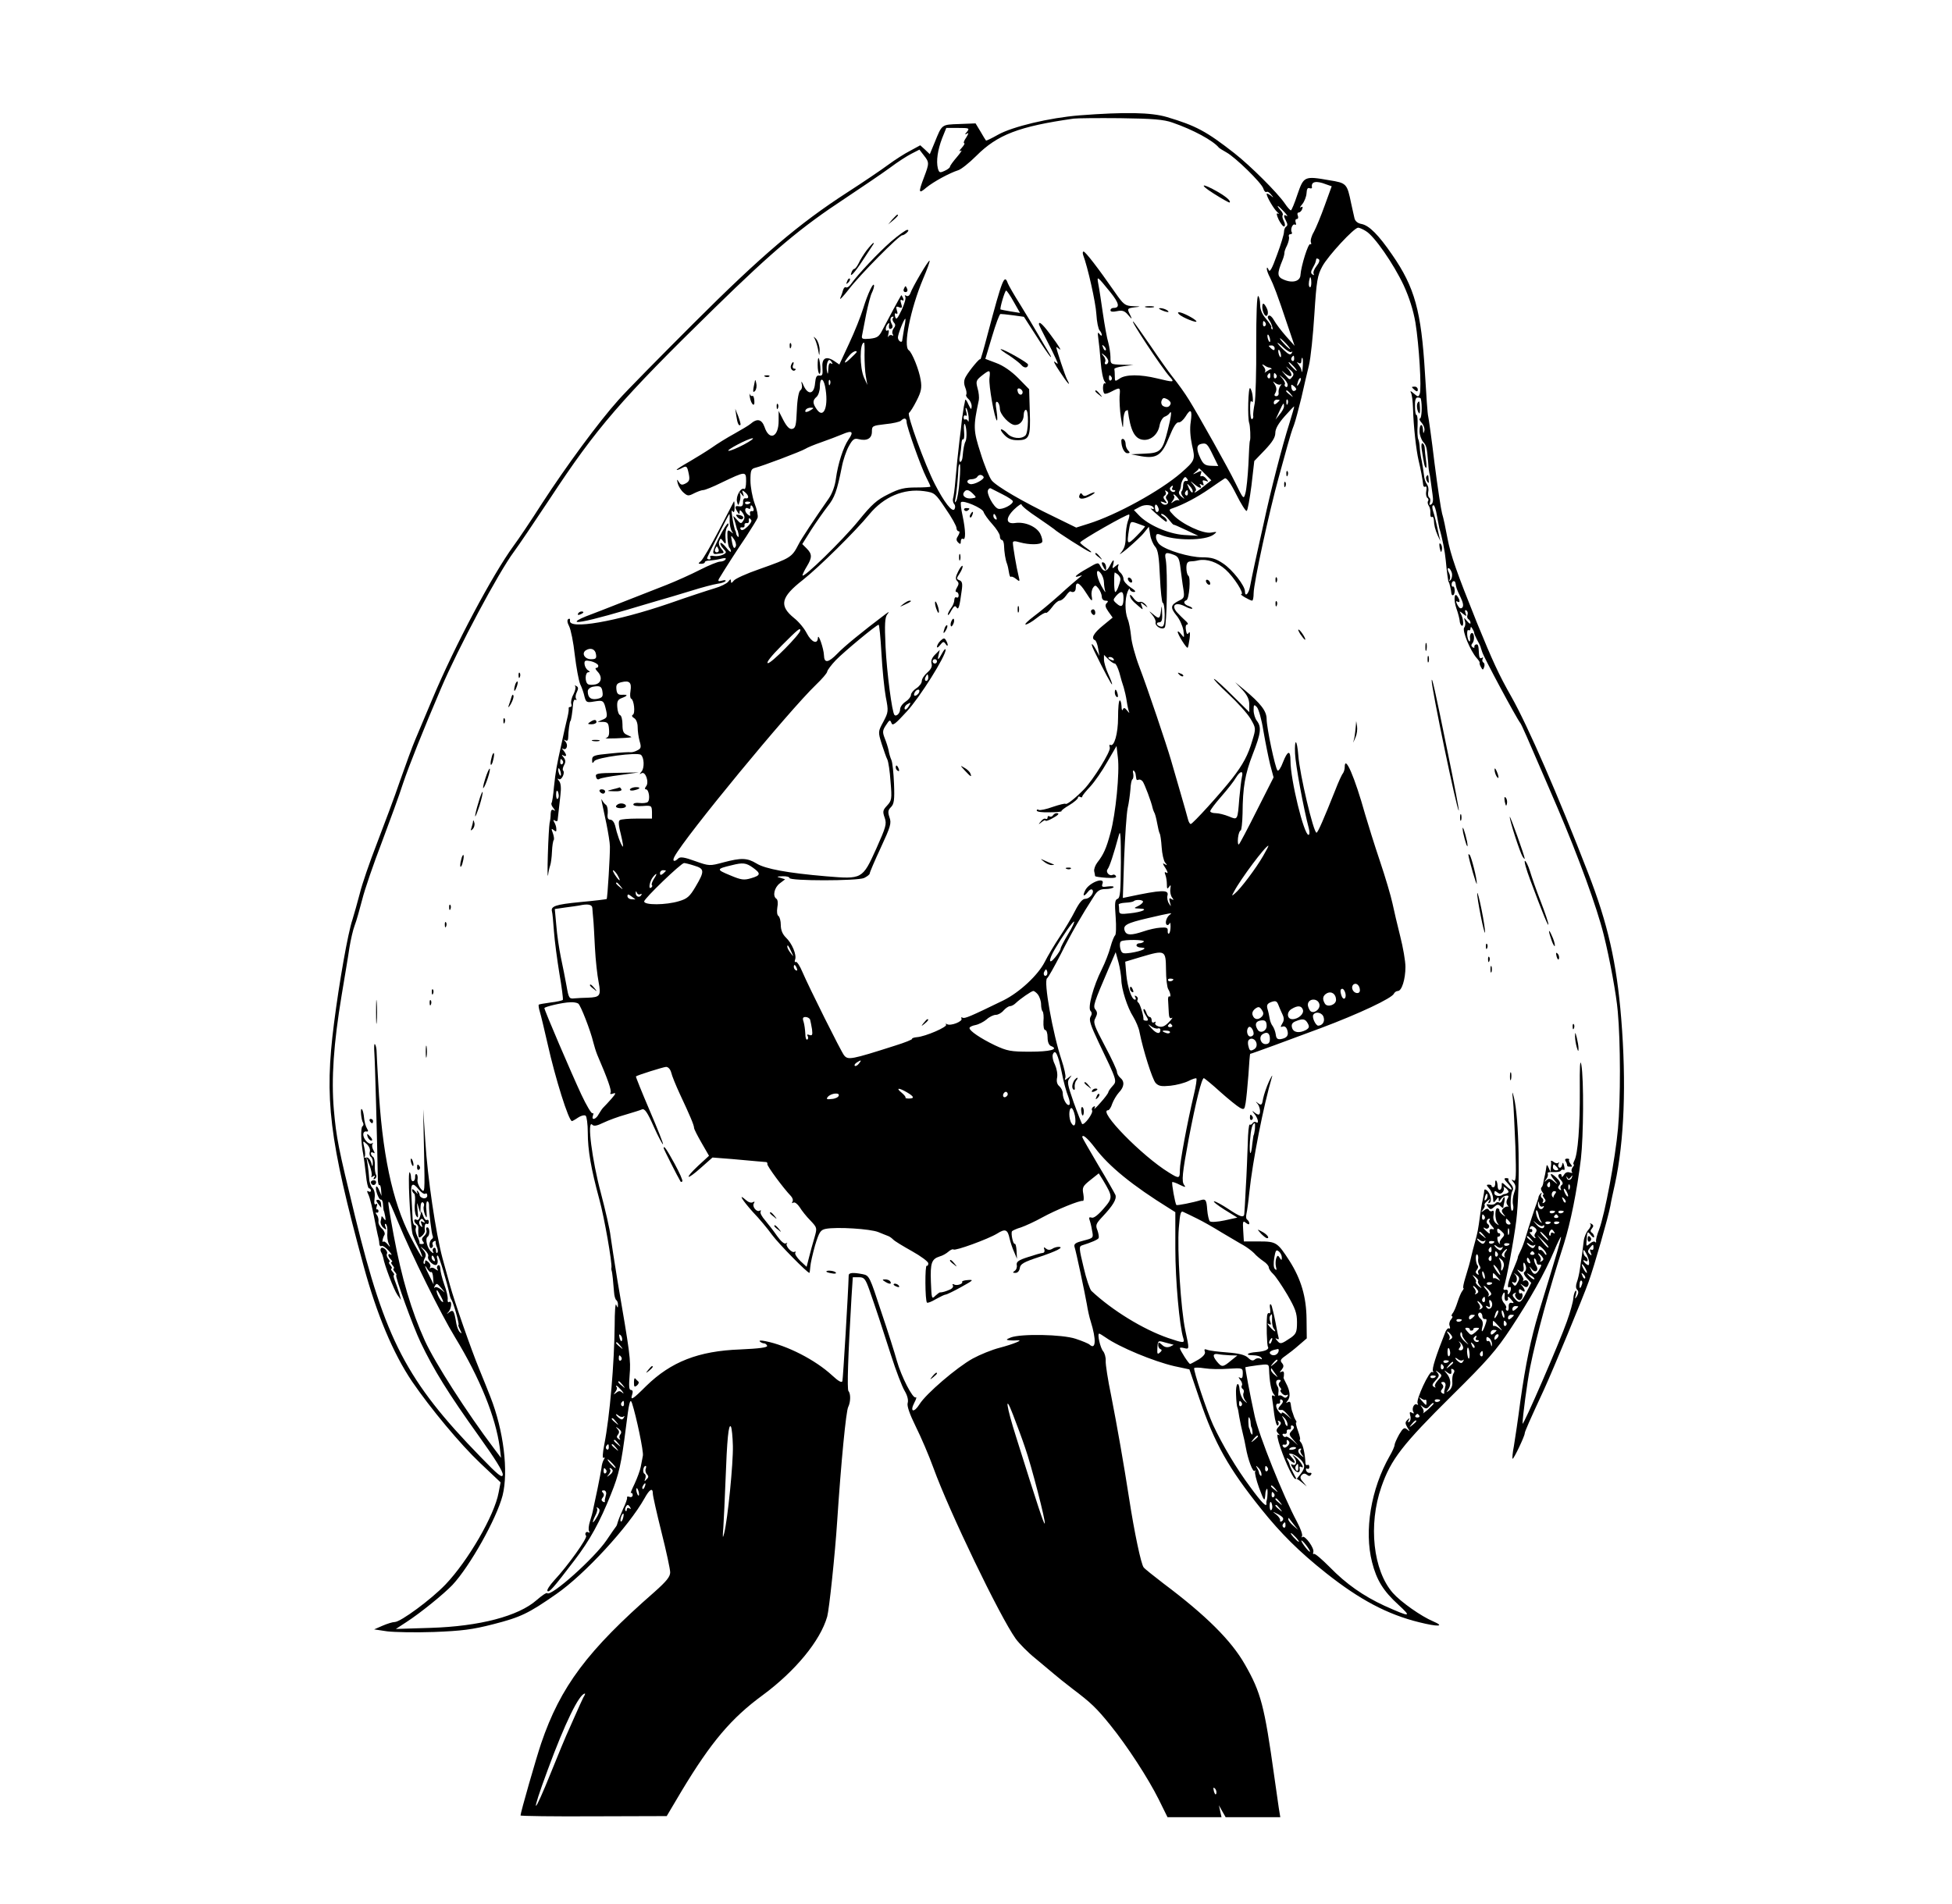 <?xml version="1.0" standalone="no"?>
<!DOCTYPE svg PUBLIC "-//W3C//DTD SVG 20010904//EN"
 "http://www.w3.org/TR/2001/REC-SVG-20010904/DTD/svg10.dtd">
<svg version="1.0" xmlns="http://www.w3.org/2000/svg"
 width="900pt" height="878pt" viewBox="0 0 900 878"
 preserveAspectRatio="xMidYMid meet">

<g transform="translate(0,878) scale(0.1,-0.1)"
fill="#000000" stroke="none">
<path d="M4977 8248 c-138 -11 -309 -52 -375 -89 -30 -17 -55 -29 -56 -27 -2
2 -13 20 -25 41 l-23 38 -76 -3 c-82 -3 -78 0 -113 -86 l-22 -53 -22 21 -22
20 -46 -25 c-26 -13 -72 -43 -102 -65 -31 -23 -115 -80 -188 -127 -223 -144
-397 -292 -708 -603 -157 -157 -314 -316 -348 -355 -90 -100 -242 -307 -351
-475 -51 -80 -111 -169 -132 -197 -97 -133 -271 -460 -373 -703 -31 -74 -67
-160 -80 -190 -13 -30 -44 -115 -70 -189 -25 -74 -74 -204 -107 -290 -33 -85
-69 -189 -79 -231 -11 -41 -26 -96 -34 -121 -21 -62 -61 -289 -85 -478 -45
-350 -23 -532 137 -1121 60 -221 136 -402 223 -531 85 -124 221 -288 314 -376
l94 -89 -9 -47 c-19 -105 -141 -315 -245 -424 -66 -69 -207 -173 -234 -173
-10 0 -35 -8 -56 -17 l-39 -17 60 -9 c33 -4 130 -6 216 -3 128 5 177 11 274
36 125 32 161 49 290 139 130 90 333 310 407 442 23 42 38 50 38 21 0 -10 18
-90 40 -178 22 -87 40 -171 40 -185 0 -20 -17 -41 -72 -90 -309 -270 -434
-437 -523 -699 -23 -68 -95 -319 -95 -332 0 -3 152 -5 337 -4 l337 1 70 118
c135 224 228 334 373 440 150 111 265 250 297 362 9 32 36 286 46 440 18 273
41 510 51 527 11 22 12 61 1 73 -7 9 -2 161 14 433 l6 92 28 0 c24 0 30 -6 49
-60 30 -86 54 -158 100 -302 22 -69 50 -142 62 -162 13 -22 18 -43 14 -56 -4
-13 8 -49 37 -108 24 -48 61 -134 82 -192 72 -199 306 -685 379 -787 16 -22
57 -64 91 -91 33 -28 72 -60 86 -72 14 -12 52 -43 85 -68 86 -65 110 -88 174
-167 80 -99 175 -246 223 -342 l41 -83 125 0 124 0 -6 27 -6 28 15 -27 16 -28
126 0 126 0 -7 43 c-3 23 -13 89 -21 147 -45 322 -61 385 -135 514 -63 111
-180 227 -376 374 -44 34 -86 67 -91 74 -12 15 -43 162 -67 318 -25 161 -55
332 -83 475 -15 72 -26 143 -25 159 1 17 -5 37 -12 45 -13 15 -28 81 -18 81 2
0 16 -8 30 -18 64 -45 221 -110 316 -132 l70 -15 46 -135 c70 -207 135 -322
286 -510 89 -111 174 -196 299 -295 154 -122 282 -190 428 -226 88 -22 121
-20 65 4 -55 23 -150 90 -186 131 -91 104 -114 314 -53 489 44 127 97 195 326
422 163 161 204 208 272 311 87 132 155 252 199 356 15 37 30 66 31 64 3 -3
-15 -64 -103 -351 -36 -120 -60 -236 -84 -406 -11 -85 -25 -178 -30 -208 -6
-30 -8 -56 -6 -58 4 -5 56 104 56 117 0 8 24 62 88 200 43 94 180 424 207 500
26 73 90 296 100 350 3 19 13 64 21 100 43 198 53 464 29 762 -21 259 -62 439
-153 673 -139 359 -277 676 -353 811 -59 104 -86 163 -160 344 -94 234 -120
309 -135 387 -8 44 -19 96 -25 115 -5 18 -21 123 -35 233 -13 110 -27 207 -29
215 -3 8 -9 98 -15 200 -17 285 -47 395 -151 545 -63 92 -106 135 -141 142
-18 3 -30 13 -33 27 -3 11 -9 42 -15 67 -19 93 -21 95 -102 108 -114 20 -117
18 -146 -66 -13 -40 -27 -73 -30 -73 -4 0 -17 15 -29 33 -34 49 -156 171 -231
230 -129 101 -177 127 -311 167 -74 22 -194 24 -404 8z m428 -33 c96 -33 188
-83 215 -116 3 -3 19 -13 35 -22 39 -21 162 -140 170 -167 3 -11 10 -18 15
-15 4 3 14 -3 21 -13 13 -15 12 -16 -3 -3 -10 7 -18 10 -18 7 0 -14 34 -71 49
-84 9 -8 10 -11 3 -7 -8 4 -7 -5 4 -29 10 -19 21 -33 26 -30 4 3 3 14 -3 25
-6 12 -8 23 -5 27 3 3 -1 14 -11 24 -9 10 -14 18 -11 18 2 0 15 -12 29 -27 13
-14 18 -23 12 -19 -16 9 -16 1 -3 -24 7 -13 7 -21 0 -25 -5 -3 -10 -14 -10
-25 0 -10 -14 -57 -32 -105 -24 -67 -34 -83 -39 -69 -4 10 -8 13 -8 6 -1 -7 6
-26 14 -41 17 -34 35 -81 80 -216 l34 -100 -40 45 c-22 25 -47 58 -55 73 -8
15 -19 25 -25 21 -6 -4 -5 -11 3 -21 11 -14 22 -51 11 -40 -2 3 -3 7 -1 9 2 2
-9 19 -24 37 -19 21 -28 44 -28 66 0 19 -4 36 -9 40 -6 3 -9 -86 -9 -222 1
-126 -3 -248 -7 -273 -5 -25 -8 -50 -7 -57 2 -6 -1 -14 -5 -16 -5 -3 -9 17 -9
45 -1 29 2 44 7 37 5 -8 7 0 5 19 -1 18 -7 37 -12 42 -9 9 -13 -140 -4 -162 4
-12 7 -72 3 -80 -2 -3 -5 -53 -7 -110 -3 -56 -9 -116 -14 -133 -8 -29 -9 -28
-47 50 -30 62 -170 312 -213 381 -19 31 -49 73 -78 109 -17 22 -62 85 -99 140
-38 55 -73 105 -78 110 -29 28 131 -214 166 -252 24 -27 21 -27 -58 -8 -78 19
-145 19 -173 -1 -21 -14 -22 -14 -22 10 0 14 -1 29 -2 34 -2 4 17 10 42 13
l45 6 -52 1 c-53 2 -53 2 -53 35 0 17 -5 48 -10 67 -6 19 -17 80 -25 135 -8
55 -17 116 -21 135 -7 39 -7 39 55 -37 41 -51 46 -73 15 -73 -8 0 -14 -5 -14
-11 0 -7 11 -8 30 -4 24 5 35 2 51 -17 19 -22 20 -22 10 -1 -15 30 -15 31 22
36 29 3 28 4 -9 5 -37 2 -43 6 -84 65 -77 111 -135 186 -144 187 -4 0 -5 -7
-2 -16 21 -55 58 -219 61 -273 2 -35 9 -69 15 -75 5 -5 10 -15 10 -21 0 -5 -5
-3 -11 5 -7 11 -9 6 -5 -21 3 -20 8 -69 11 -109 3 -41 11 -80 18 -89 6 -8 7
-12 2 -9 -11 7 -13 -37 -3 -47 3 -3 18 1 34 10 39 20 40 20 36 -22 -1 -21 1
-65 6 -98 9 -55 10 -57 11 -18 0 23 6 45 11 48 6 3 10 5 10 3 12 -93 31 -131
69 -136 35 -5 69 23 77 64 3 19 14 38 23 42 9 3 19 10 23 16 12 18 9 -11 -8
-78 -24 -96 -33 -105 -106 -108 l-63 -3 47 -9 c71 -12 95 4 129 89 19 47 33
69 43 67 8 -1 22 11 32 27 24 40 32 31 24 -25 -5 -30 -2 -69 6 -107 16 -67 14
-71 -51 -128 -96 -83 -298 -194 -426 -234 l-57 -18 -98 48 c-150 72 -271 143
-292 170 -10 13 -34 70 -51 126 -34 105 -34 122 -8 244 2 11 0 36 -6 55 -8 31
-7 36 19 57 38 30 41 29 36 -11 -4 -33 23 -184 34 -195 3 -3 3 16 -1 43 -6 35
-5 47 4 42 6 -4 11 -18 11 -31 0 -27 46 -75 70 -75 23 0 40 20 40 47 0 13 5
23 10 23 14 0 12 -104 -2 -118 -19 -19 -63 -14 -83 8 -10 11 -23 20 -28 20 -6
0 0 -11 13 -25 17 -18 34 -25 61 -25 55 0 61 14 57 132 l-3 103 -50 51 c-32
32 -69 58 -102 70 l-50 19 31 103 c17 57 34 104 39 104 4 0 30 -2 58 -6 l50
-7 56 -87 c30 -48 60 -91 66 -97 6 -5 2 4 -8 20 -10 17 -33 55 -50 85 -17 30
-54 91 -81 135 -28 44 -53 88 -57 98 -16 44 -24 27 -93 -233 -18 -69 -33 -121
-34 -117 0 10 -50 -50 -67 -80 -9 -16 -10 -30 -3 -49 6 -14 8 -29 5 -34 -3 -4
2 -13 10 -20 8 -7 15 -22 15 -34 -1 -17 -3 -16 -15 9 -7 17 -14 26 -15 20 -1
-5 -3 -19 -6 -30 -2 -11 -6 -38 -9 -60 -2 -22 -7 -65 -11 -95 -9 -79 -12 -106
-19 -185 -3 -38 -8 -76 -11 -84 -2 -7 0 -19 5 -25 6 -6 6 -17 2 -24 -10 -17
-48 32 -91 116 -46 90 -130 321 -119 328 5 3 21 28 35 56 21 41 25 59 19 95
-7 47 -40 128 -55 138 -27 17 8 191 66 329 19 44 32 81 30 84 -5 4 -79 -122
-89 -151 -4 -11 -12 -15 -18 -11 -8 4 -9 3 -5 -4 4 -7 -4 -34 -17 -62 -20 -41
-25 -47 -30 -30 -3 12 -1 18 5 14 6 -4 8 1 3 15 -5 17 -3 20 11 14 13 -5 15
-2 9 17 -5 15 -4 20 4 16 7 -5 9 -1 5 9 -4 9 -8 15 -9 13 -4 -5 -65 -118 -86
-159 -16 -32 -24 -37 -58 -41 -36 -3 -40 -1 -36 17 2 11 11 55 19 98 9 43 20
86 26 97 5 10 10 25 10 32 -1 23 -29 -35 -50 -104 -11 -36 -40 -109 -65 -162
l-45 -97 -25 17 c-37 24 -57 12 -53 -33 2 -31 0 -37 -14 -35 -13 2 -17 -6 -20
-35 -4 -51 -32 -57 -53 -11 -8 19 -12 23 -9 9 4 -14 1 -27 -6 -31 -7 -5 -14
-40 -16 -91 -3 -72 -6 -84 -22 -87 -12 -2 -24 10 -40 40 l-22 43 0 -46 c0 -75
-43 -94 -65 -28 -13 36 -34 41 -65 14 -8 -7 -42 -27 -74 -45 -33 -18 -80 -47
-105 -65 -25 -17 -72 -46 -103 -64 -32 -18 -58 -35 -58 -37 0 -3 9 0 21 6 25
14 27 12 35 -27 5 -25 2 -33 -14 -42 -17 -9 -23 -8 -32 6 -9 15 -10 14 -5 -7
4 -14 16 -33 27 -42 18 -16 23 -16 48 -3 16 8 35 15 43 15 7 0 45 15 83 34
113 54 114 54 114 6 0 -23 -4 -39 -9 -35 -15 9 -39 -34 -33 -58 5 -20 6 -20
12 -1 4 10 5 26 3 34 -4 13 -4 13 7 0 10 -13 11 -12 6 4 -6 16 -4 17 9 6 18
-15 20 -31 3 -28 -8 2 -13 -6 -12 -19 0 -15 -5 -20 -18 -18 -20 4 -22 -3 -8
-25 8 -13 10 -13 10 -1 0 11 4 10 14 -4 10 -14 11 -24 3 -36 -10 -16 -12 -15
-30 5 -18 20 -18 20 -12 1 4 -11 8 -27 10 -35 2 -8 4 -15 5 -15 1 0 3 -8 5
-18 2 -11 0 -16 -3 -12 -4 4 -8 11 -8 16 -1 5 -2 10 -4 12 -3 4 -11 40 -15 72
-3 18 -2 25 3 17 6 -8 9 -2 9 18 0 16 -1 29 -3 28 -1 -2 -32 -61 -69 -133 -37
-71 -75 -136 -83 -142 -14 -12 -14 -13 1 -13 9 0 17 3 17 8 0 4 10 7 23 7 12
1 35 4 50 8 19 5 27 4 22 -3 -3 -5 -14 -10 -25 -10 -10 0 -52 -17 -93 -38 -41
-21 -110 -52 -153 -69 -44 -17 -133 -52 -199 -78 -66 -26 -145 -57 -175 -68
-30 -12 -48 -23 -39 -25 17 -3 102 18 234 57 39 12 99 29 135 40 36 10 106 31
155 46 50 16 105 30 123 33 18 2 34 8 37 12 3 5 -5 6 -17 2 -16 -4 -19 -2 -13
9 29 48 84 134 125 194 25 39 49 77 53 87 3 9 -3 39 -14 67 -10 28 -19 75 -19
105 0 47 3 54 23 59 30 7 208 74 230 87 9 6 43 20 75 31 31 11 74 27 95 36 46
20 55 13 29 -24 -24 -35 -49 -113 -58 -181 -4 -32 -17 -68 -33 -91 -65 -93
-128 -188 -139 -211 -31 -60 -35 -63 -182 -115 -58 -20 -111 -44 -117 -53 -10
-12 -13 -13 -13 -2 0 11 -3 10 -12 -2 -7 -9 -35 -23 -63 -31 -27 -8 -122 -39
-210 -70 -245 -84 -466 -122 -457 -79 1 8 -2 11 -8 7 -6 -4 -5 -16 4 -33 8
-16 20 -75 26 -132 7 -58 18 -118 25 -135 8 -16 17 -43 20 -58 7 -26 10 -28
45 -22 42 7 44 5 55 -43 6 -28 3 -33 -17 -41 l-23 -10 25 0 c22 -1 26 -6 28
-35 2 -26 -2 -36 -15 -40 -15 -4 100 0 117 4 3 1 -5 5 -17 10 -19 8 -23 17
-23 49 0 22 -5 41 -11 43 -6 2 -12 18 -13 37 -2 26 2 35 21 42 29 11 29 16 1
15 -18 -1 -24 5 -26 25 -2 21 2 28 23 33 37 9 48 -1 42 -40 -3 -18 -2 -34 3
-36 13 -5 20 -67 8 -74 -7 -4 -4 -10 6 -16 9 -5 16 -22 16 -41 0 -18 4 -47 9
-65 8 -27 7 -34 -10 -42 -10 -6 -25 -10 -32 -9 -6 1 -49 -1 -94 -6 -75 -7 -83
-10 -83 -29 0 -17 2 -18 10 -6 10 17 198 42 215 29 15 -12 17 -60 3 -77 -11
-13 -11 -14 0 -8 18 11 36 -42 21 -60 -7 -9 -7 -14 -1 -14 14 0 21 -48 8 -59
-6 -4 -23 -6 -38 -4 -16 2 -28 -1 -28 -7 0 -6 17 -9 43 -7 41 3 42 2 43 -28
l0 -30 -69 0 c-38 0 -74 -3 -79 -7 -8 -4 -6 -26 5 -68 8 -34 12 -58 8 -54 -10
11 -27 60 -35 97 -4 15 -13 27 -22 27 -11 0 -15 8 -12 30 1 17 -2 34 -8 38 -6
4 -14 14 -18 22 -3 8 -4 4 -1 -10 3 -14 12 -58 21 -99 8 -40 16 -87 16 -105 1
-34 -11 -239 -15 -242 -1 -1 -56 -8 -122 -14 -114 -11 -137 -19 -130 -44 2 -6
6 -47 9 -91 3 -44 15 -132 25 -194 11 -63 18 -118 16 -122 -3 -3 -28 -9 -56
-12 -28 -4 -53 -8 -55 -10 -2 -2 0 -17 5 -33 5 -16 21 -83 36 -149 35 -157 97
-355 112 -355 2 0 15 7 28 16 13 9 29 13 35 9 5 -3 10 -39 10 -78 0 -81 15
-167 53 -307 23 -83 60 -294 56 -317 -1 -4 0 -10 1 -13 3 -7 8 -57 11 -98 1
-18 6 -35 11 -38 4 -3 8 -13 7 -22 0 -15 -1 -15 -8 1 -4 10 -7 -33 -7 -95 -2
-176 -22 -417 -48 -550 -8 -41 -9 -65 -3 -61 6 4 7 1 1 -8 -5 -8 -10 -25 -11
-39 -2 -14 -10 -56 -18 -95 -8 -38 -17 -81 -20 -94 -2 -13 -9 -39 -15 -57 -6
-19 -8 -39 -4 -45 4 -8 3 -9 -4 -5 -10 6 -18 -8 -10 -16 9 -9 -86 -141 -146
-205 -22 -24 -36 -46 -32 -50 8 -8 25 11 125 142 71 93 117 177 168 305 37 91
48 142 68 301 15 122 20 144 29 118 20 -62 54 -224 50 -242 -2 -12 -7 -35 -10
-52 -3 -16 -16 -51 -28 -77 -13 -27 -21 -46 -17 -43 4 2 8 -2 8 -9 0 -8 -7
-12 -14 -9 -8 3 -13 2 -12 -3 2 -5 -7 -29 -19 -54 -11 -25 -22 -52 -24 -60 -2
-8 -5 -17 -8 -20 -3 -3 -22 -31 -43 -62 -56 -83 -256 -262 -274 -245 -3 4 -25
-11 -49 -32 -84 -74 -263 -121 -489 -128 l-160 -5 49 32 c65 42 173 130 212
171 81 87 203 305 231 412 28 111 5 300 -56 455 -10 26 -33 83 -51 127 -38 92
-116 316 -136 390 -8 28 -23 83 -34 123 -31 116 -69 373 -79 537 l-10 150 4
-195 c4 -192 4 -195 -15 -172 -10 12 -17 31 -15 42 2 11 0 22 -4 25 -5 2 -8
-3 -7 -13 0 -9 -3 -18 -9 -19 -5 -2 -10 6 -10 16 0 11 -3 22 -6 25 -10 10 1
-230 13 -285 2 -7 13 -33 26 -58 12 -24 20 -46 18 -48 -2 -2 -26 40 -54 94
-84 164 -131 387 -148 708 -4 72 -8 140 -8 152 -1 12 -4 25 -8 28 -3 3 -4 -16
-2 -42 3 -38 13 -407 16 -580 0 -18 4 -31 7 -28 4 2 7 -8 8 -23 l2 -27 -10 24
c-5 13 -11 22 -14 19 -8 -7 11 -63 21 -60 5 1 10 -10 10 -25 1 -16 3 -28 4
-28 1 0 3 -11 6 -25 3 -19 2 -21 -6 -10 -5 8 -10 13 -11 10 0 -3 -2 -13 -4
-22 -2 -9 4 -23 13 -30 13 -11 15 -10 9 5 -4 10 -3 16 2 12 5 -3 8 -20 7 -38
-2 -17 1 -41 6 -52 8 -18 8 -19 -5 -3 -8 10 -17 15 -20 12 -7 -8 -3 18 6 32 3
6 -2 19 -12 28 -11 10 -18 25 -16 34 1 9 -2 23 -8 30 -6 7 -6 12 -1 10 5 -2 9
1 9 7 0 5 -3 9 -7 8 -4 -2 -4 5 -1 14 4 10 2 14 -4 10 -7 -5 -9 5 -6 27 3 21
-1 39 -10 48 -8 8 -15 28 -15 44 -1 16 -4 45 -7 64 l-6 35 15 -39 c8 -22 12
-44 9 -49 -4 -6 -1 -7 7 -2 9 6 11 4 5 -5 -5 -9 -4 -11 4 -6 6 4 8 12 5 18 -4
6 -7 26 -6 44 1 18 -3 36 -8 39 -6 3 -10 11 -10 16 0 6 5 7 11 3 8 -5 8 -1 0
13 -6 11 -7 24 -3 28 4 5 2 5 -4 2 -14 -8 -41 22 -39 43 0 8 7 14 14 12 8 -1
10 2 5 10 -9 15 -14 33 -17 65 -2 12 -5 25 -9 28 -8 8 -3 -50 6 -63 3 -6 2
-13 -3 -16 -9 -6 -7 -77 4 -131 3 -16 8 -58 12 -92 3 -35 10 -63 14 -63 5 0 9
-5 9 -11 0 -5 -5 -7 -11 -3 -8 4 -8 1 -2 -12 9 -17 20 -65 38 -159 3 -16 8
-37 10 -45 2 -8 4 -21 4 -28 1 -7 5 -11 10 -8 4 3 19 -6 32 -21 13 -14 18 -23
11 -19 -15 9 -16 -6 0 -22 7 -7 8 -12 4 -12 -5 0 -3 -7 4 -15 7 -8 9 -15 5
-15 -4 0 -2 -7 5 -15 7 -8 10 -15 7 -15 -9 0 77 -237 112 -310 61 -128 128
-236 269 -433 74 -103 112 -164 110 -178 -2 -17 -22 -1 -103 83 -340 349 -439
540 -578 1108 -78 320 -86 361 -98 494 -12 142 -1 303 36 526 14 85 31 184 36
220 6 36 16 81 24 102 8 20 23 74 35 120 11 45 52 164 90 263 37 99 82 221 98
272 28 83 95 251 175 438 79 186 266 536 336 630 21 28 95 138 166 245 215
327 327 457 761 881 270 264 396 370 603 506 78 52 171 115 205 140 33 25 78
54 98 64 l37 19 20 -26 c26 -33 26 -36 1 -102 -27 -71 -25 -78 11 -47 33 27
106 67 147 80 13 4 50 33 83 66 98 98 196 136 449 172 14 2 111 3 215 2 150
-2 200 -6 240 -20z m-946 -42 c-12 -14 -12 -15 0 -9 8 6 7 0 -4 -18 -10 -14
-14 -26 -10 -26 5 0 0 -10 -11 -22 -12 -13 -13 -18 -4 -13 8 5 0 -8 -17 -28
-18 -21 -33 -41 -33 -46 0 -4 -11 -13 -25 -19 -22 -10 -25 -9 -31 12 -8 34 -1
84 20 139 l19 47 55 0 c50 0 53 -1 41 -17z m1655 -243 l26 -9 -32 -88 c-17
-48 -40 -103 -50 -122 -11 -18 -17 -40 -14 -48 3 -8 2 -12 -3 -9 -9 6 -42
-100 -45 -142 -1 -29 -36 -39 -76 -22 -32 13 -33 27 -7 90 6 14 9 29 9 33 -1
4 4 20 12 35 7 15 11 33 9 40 -3 6 0 12 7 12 6 0 9 4 6 9 -8 13 4 42 15 35 5
-3 6 2 3 10 -3 9 -1 16 5 16 6 0 8 7 5 15 -4 8 -2 15 4 15 5 0 13 7 16 16 4
10 2 13 -7 8 -6 -4 -3 2 7 14 10 12 19 35 20 51 1 19 5 27 14 23 7 -2 12 -1
11 4 -5 27 19 32 65 14z m184 -216 c38 -22 127 -150 174 -250 26 -57 44 -114
54 -171 17 -105 29 -305 20 -329 -6 -16 -8 -15 -28 2 -12 11 -18 13 -13 4 5
-8 9 -41 10 -75 2 -78 14 -189 26 -240 9 -37 18 -84 21 -112 1 -7 5 -10 10 -7
5 3 7 -6 4 -20 -3 -14 0 -28 5 -32 5 -3 7 -10 3 -15 -3 -5 -1 -15 4 -22 5 -7
8 -22 7 -34 -1 -12 2 -20 7 -17 4 3 8 -3 9 -13 1 -26 6 -45 18 -73 l12 -25 -6
25 c-3 14 -8 36 -11 50 -3 14 -8 34 -11 45 -11 33 -12 45 -3 45 4 0 11 -21 15
-47 5 -27 10 -52 11 -58 14 -46 26 -108 30 -150 5 -54 11 -100 14 -100 2 0 11
-37 12 -52 1 -7 5 -10 9 -7 4 2 7 13 6 24 -1 10 -4 17 -7 15 -4 -2 -7 2 -7 10
0 17 16 21 18 5 3 -21 5 -26 23 -64 12 -25 15 -41 8 -48 -7 -7 -14 -3 -22 12
-8 15 -8 20 -1 16 13 -8 14 4 2 22 -16 26 -20 -14 -6 -54 8 -22 14 -47 15 -56
0 -9 4 -19 9 -23 12 -7 8 35 -4 55 -7 13 -6 13 10 0 17 -14 18 -13 12 3 -4 11
-3 16 4 12 6 -4 8 -13 5 -21 -3 -7 -1 -16 4 -19 6 -4 10 -11 10 -18 0 -6 -7
-2 -16 9 -15 18 -15 18 -10 0 4 -10 2 -24 -3 -30 -11 -13 28 -107 57 -140 9
-10 16 -20 14 -22 -1 -3 1 -12 6 -20 8 -15 10 -15 15 0 3 8 2 18 -4 21 -5 4
-6 11 -3 17 4 7 2 8 -4 4 -8 -5 -12 2 -13 18 -2 42 -4 46 -14 44 -5 -2 -9 -7
-7 -11 1 -5 -2 -6 -8 -2 -7 5 -8 11 -1 19 12 14 8 53 -5 46 -5 -3 -8 -14 -6
-24 1 -11 -1 -17 -4 -13 -11 10 -13 58 -3 51 5 -3 9 1 9 8 1 9 3 9 9 -2 5 -8
9 -17 8 -20 0 -3 6 -16 13 -30 8 -14 15 -28 16 -32 1 -5 3 -10 4 -13 1 -3 3
-8 4 -12 5 -20 157 -304 176 -328 6 -8 35 -74 115 -260 7 -16 32 -75 56 -130
97 -227 182 -460 213 -585 28 -112 59 -280 65 -355 13 -141 13 -408 1 -540
-12 -135 -61 -397 -87 -465 -10 -25 -16 -49 -14 -55 1 -5 -1 -7 -5 -2 -4 4
-15 0 -24 -8 -16 -14 -17 -13 -15 12 3 46 4 48 20 27 8 -10 15 -14 15 -7 0 6
-5 15 -10 18 -8 5 -8 11 0 20 8 10 8 15 -2 21 -7 4 -10 3 -5 -1 4 -5 -1 -17
-10 -27 -9 -10 -19 -33 -21 -51 -2 -18 -5 -43 -7 -57 -2 -14 -7 -44 -10 -68
-3 -24 -10 -53 -15 -66 -5 -15 -5 -27 2 -34 7 -7 6 -16 -1 -29 -10 -16 -11
-15 -5 7 3 14 3 21 -2 17 -4 -4 -9 -20 -10 -35 -1 -15 -14 -63 -30 -107 -30
-87 -203 -487 -204 -470 0 29 21 190 35 260 29 144 86 353 156 570 30 96 60
242 78 391 12 103 14 366 2 434 -6 30 -8 -9 -7 -115 1 -169 -9 -297 -25 -327
-5 -10 -7 -18 -3 -18 3 0 1 -6 -5 -13 -6 -8 -7 -18 -3 -22 4 -5 -1 -5 -10 -2
-11 4 -21 0 -27 -11 -7 -11 -11 -12 -11 -4 0 7 -5 10 -11 7 -7 -5 -5 -13 6
-25 11 -12 13 -20 5 -25 -5 -3 -7 -11 -4 -17 4 -7 2 -8 -5 -4 -8 6 -9 12 -2
20 8 9 4 19 -14 36 -29 27 -34 17 -7 -14 17 -21 17 -21 -4 -4 -16 14 -23 15
-34 5 -12 -10 -12 -9 -1 5 7 9 10 21 7 26 -3 5 8 8 24 7 17 -1 33 1 36 6 3 5
9 7 14 4 4 -3 5 5 2 17 -5 19 -7 20 -10 5 -2 -9 -8 -15 -13 -11 -5 3 -6 11 -3
17 4 7 4 9 -1 5 -4 -4 -14 -3 -22 4 -8 6 -13 7 -12 2 1 -5 1 -18 -1 -29 l-1
-20 -9 20 c-6 14 -9 15 -10 5 -1 -8 -4 -24 -6 -35 -3 -11 -6 -28 -8 -37 -1
-10 -5 -21 -9 -24 -4 -4 -2 -13 4 -21 6 -7 8 -13 4 -13 -4 0 -2 -6 4 -14 9
-11 9 -16 0 -22 -7 -4 -9 -3 -5 4 3 6 2 13 -4 17 -6 4 -7 12 -4 18 4 7 3 8 -2
4 -5 -5 -9 -12 -10 -15 0 -4 -3 -14 -6 -22 -11 -29 -39 -115 -52 -160 -7 -25
-19 -57 -26 -70 -7 -14 -13 -27 -12 -30 0 -3 -8 -25 -19 -50 -24 -53 -34 -94
-20 -86 11 7 9 -20 -3 -31 -4 -4 -6 -1 -4 7 2 9 -3 14 -11 12 -9 -2 -11 3 -7
13 11 30 46 216 57 306 19 161 13 475 -11 569 -8 31 -9 29 -4 -15 3 -27 7
-124 11 -214 4 -136 3 -162 -8 -155 -12 7 -12 5 0 -9 10 -13 11 -24 2 -48 -6
-17 -8 -42 -5 -54 3 -13 2 -25 -3 -28 -11 -7 -10 74 0 91 6 8 3 20 -7 31 -9
10 -14 20 -11 23 3 2 -2 5 -10 5 -12 0 -11 -5 5 -22 28 -30 25 -43 -4 -16 -21
20 -23 20 -22 4 0 -10 -3 -19 -9 -20 -5 -2 -10 6 -10 16 0 11 -3 22 -6 26 -4
3 -6 -2 -5 -12 0 -10 -3 -18 -9 -18 -5 0 -9 3 -8 6 1 3 -5 6 -13 6 -12 0 -11
-3 2 -18 9 -10 17 -29 18 -44 1 -23 2 -24 14 -8 9 13 12 14 12 2 0 -12 2 -12
9 0 5 8 16 16 25 17 12 2 14 -2 6 -15 -6 -11 -5 -22 1 -29 5 -7 6 -10 3 -7 -4
3 -13 0 -21 -6 -11 -10 -11 -15 -1 -28 12 -14 11 -14 -4 -3 -10 8 -16 17 -15
20 1 4 -2 8 -8 10 -13 3 -14 -49 -1 -68 9 -13 9 -13 -6 -2 -10 8 -15 22 -12
38 3 15 1 23 -5 20 -5 -4 -13 -2 -16 4 -5 8 -12 7 -23 -2 -15 -11 -15 -11 -5
3 7 9 11 18 8 21 -3 3 2 11 12 19 14 12 16 12 8 0 -5 -9 -4 -12 3 -8 12 8 5
42 -12 57 -9 7 -13 6 -13 -3 0 -6 -4 -25 -7 -42 -4 -16 -9 -48 -12 -70 -9 -67
-11 -78 -24 -125 -7 -25 -14 -53 -16 -62 -7 -31 -13 -52 -28 -101 -8 -26 -12
-47 -9 -47 3 0 1 -6 -4 -12 -6 -7 -16 -31 -23 -53 -7 -22 -17 -46 -23 -52 -5
-7 -6 -13 -2 -13 4 0 2 -7 -5 -15 -7 -8 -10 -22 -6 -30 3 -9 2 -14 -3 -11 -5
3 -14 -7 -19 -22 -41 -103 -61 -166 -55 -175 3 -5 2 -7 -4 -4 -12 8 -76 -129
-67 -145 4 -6 3 -8 -3 -5 -13 8 -26 -20 -16 -35 4 -7 1 -8 -7 -3 -10 6 -12 3
-8 -13 4 -12 1 -25 -4 -29 -7 -4 -8 -1 -3 8 6 11 5 12 -6 1 -11 -11 -11 -16 0
-35 13 -20 13 -21 -1 -9 -13 11 -19 7 -37 -23 -11 -20 -21 -42 -21 -48 0 -7
-10 -30 -23 -52 -86 -151 -118 -344 -81 -489 21 -83 52 -133 121 -196 64 -59
57 -59 -64 -5 -97 45 -176 100 -252 178 -36 36 -68 64 -73 61 -4 -3 -5 1 -3 8
7 17 -39 80 -50 70 -5 -4 -5 -2 -2 4 4 6 -7 36 -23 66 -62 115 -176 399 -195
487 -22 100 -45 224 -43 226 2 1 27 5 56 9 49 6 52 6 53 -16 2 -60 10 -102 21
-116 8 -10 9 -13 1 -9 -7 5 -10 1 -8 -10 2 -10 6 -44 10 -75 4 -32 12 -55 16
-52 5 3 6 10 3 16 -5 7 -2 8 5 4 9 -6 9 -12 -3 -25 -13 -14 -13 -20 -3 -31 9
-9 9 -11 0 -6 -7 4 -3 -20 11 -61 24 -72 63 -151 70 -143 2 3 14 -4 27 -15
l24 -20 -17 21 c-14 15 -15 23 -6 32 8 8 15 8 24 1 8 -7 14 -7 19 1 4 6 1 9
-6 8 -6 -2 -14 3 -17 11 -2 8 0 11 5 8 5 -3 10 0 10 8 0 8 -4 12 -9 9 -4 -3
-8 1 -9 8 -2 43 -11 83 -20 95 -6 7 -9 13 -6 13 4 0 0 18 -8 40 -8 22 -12 40
-9 40 3 0 2 6 -3 12 -4 7 -8 16 -9 21 -1 4 -3 9 -4 12 -4 8 -7 24 -9 41 -1 9
-6 12 -13 8 -10 -6 -10 -5 -1 7 14 17 11 46 -8 81 -7 13 -12 24 -11 26 1 1 2
9 2 18 0 9 -5 12 -12 8 -9 -5 -9 -2 1 9 10 13 11 20 2 31 -10 11 -7 18 15 33
14 10 43 32 63 50 l36 31 -1 89 c-1 102 -25 184 -79 269 -55 85 -61 89 -140
89 l-70 0 -3 49 c-3 44 -1 48 12 37 10 -8 16 -9 16 -3 0 6 -4 13 -9 17 -6 3
-7 15 -4 28 3 12 9 56 13 97 15 145 66 404 105 535 3 11 -3 1 -14 -22 -11 -24
-23 -59 -27 -78 -5 -31 -8 -34 -23 -23 -13 10 -14 10 -3 -2 13 -16 16 -50 4
-50 -4 0 -14 6 -22 13 -8 6 -7 3 3 -9 18 -22 23 -49 8 -39 -5 3 -12 1 -16 -5
-4 -6 -9 -8 -13 -6 -4 2 -8 -37 -9 -87 -2 -51 -5 -141 -9 -202 -3 -60 -6 -116
-7 -122 -1 -21 -19 -15 -74 22 -29 19 -58 35 -65 35 -7 0 14 -17 47 -38 l60
-37 -59 -13 c-33 -7 -63 -9 -68 -4 -4 4 -10 28 -12 53 -3 45 -7 51 -28 45 -38
-12 -111 -26 -114 -23 -6 6 -23 101 -19 106 2 1 18 -4 35 -13 25 -12 29 -12
20 -1 -13 16 -9 54 21 215 32 167 60 281 70 278 4 -2 39 -30 76 -64 37 -33 78
-66 89 -72 20 -11 22 -9 27 21 3 17 9 76 13 130 3 53 7 97 8 97 5 0 190 68
326 119 176 66 329 138 337 159 3 6 11 12 18 12 18 0 35 54 35 111 0 27 -11
90 -24 141 -13 51 -29 120 -36 153 -7 33 -33 121 -58 195 -25 74 -55 171 -68
215 -48 172 -94 278 -94 217 0 -10 -4 -22 -8 -28 -5 -5 -21 -40 -36 -79 -53
-133 -80 -195 -86 -195 -14 0 -78 271 -84 357 -6 75 -18 82 -15 8 2 -51 39
-253 64 -347 4 -16 3 -28 -2 -28 -21 0 -83 254 -83 341 0 52 -13 49 -35 -7 -9
-25 -21 -42 -25 -37 -11 13 -50 197 -50 237 0 37 -27 72 -105 137 l-40 33 33
-35 c23 -25 32 -44 32 -69 l0 -34 -75 74 c-41 41 -80 77 -87 79 -7 2 22 -29
65 -69 42 -39 89 -91 103 -115 25 -43 25 -44 8 -100 -19 -66 -43 -111 -93
-175 -54 -69 -182 -210 -191 -210 -4 0 -10 10 -13 23 -3 12 -19 69 -36 127
-17 58 -36 123 -42 145 -19 66 -109 334 -146 430 -19 50 -36 113 -38 141 -3
28 -9 64 -16 80 -13 34 -13 92 0 125 5 13 10 18 10 12 1 -7 9 -13 19 -13 11 0
7 7 -15 21 -18 12 -33 29 -33 39 0 10 -7 23 -15 30 -9 7 -13 20 -10 28 5 13 3
13 -12 1 -15 -13 -16 -12 -10 9 6 27 -1 23 -17 -9 -14 -27 -28 -28 -42 -1 -10
20 -11 20 -62 -10 -52 -29 -68 -46 -34 -34 14 5 13 3 -3 -9 -11 -9 -51 -43
-89 -78 -38 -34 -92 -79 -119 -99 -28 -21 -45 -38 -38 -38 7 0 30 13 51 30 20
16 40 27 43 24 2 -3 15 9 27 25 12 17 28 31 35 31 8 0 21 10 30 23 8 12 18 21
20 20 15 -8 25 -1 25 17 0 31 17 24 45 -20 29 -46 34 -49 28 -17 -2 12 1 29 7
37 9 13 12 12 25 -4 8 -11 15 -28 15 -38 0 -10 7 -18 17 -18 13 0 14 -3 5 -12
-8 -8 -6 -18 8 -38 l20 -28 -45 -37 c-42 -34 -56 -59 -37 -67 5 -1 12 -19 15
-38 l6 -35 -15 28 c-21 38 -28 34 -9 -5 45 -92 80 -157 82 -154 2 2 -6 23 -17
47 -11 24 -20 54 -20 67 l0 22 20 -20 c11 -11 24 -20 30 -20 5 0 14 -19 21
-42 6 -24 15 -54 20 -68 4 -14 11 -42 14 -64 3 -21 8 -43 11 -50 3 -6 -1 -3
-9 7 -11 14 -16 15 -20 5 -3 -7 -6 -1 -6 15 -1 15 -4 27 -8 27 -5 0 -8 -35 -8
-79 0 -74 -18 -137 -36 -126 -4 3 -5 -3 -2 -13 4 -18 -75 -146 -119 -192 -38
-39 -79 -72 -85 -67 -2 3 -29 -4 -59 -14 -30 -11 -59 -17 -65 -14 -5 4 -9 2
-9 -3 0 -6 27 -9 59 -8 32 0 57 3 55 5 -2 3 14 15 36 28 22 13 40 29 40 34 0
6 5 7 10 4 6 -3 10 -3 10 2 0 4 17 25 37 46 20 22 55 72 78 113 l43 74 6 -53
c9 -68 -10 -262 -34 -348 -19 -71 -32 -100 -61 -137 -9 -12 -16 -30 -14 -40 2
-9 4 -19 4 -22 1 -3 24 -6 52 -8 34 -2 49 0 44 8 -3 6 -10 8 -14 6 -15 -9 -35
12 -24 26 9 12 27 66 52 158 7 26 9 -7 9 -127 -1 -134 -3 -163 -15 -168 -13
-4 -14 -20 -9 -85 3 -43 2 -81 -3 -84 -4 -3 -14 -27 -21 -53 -7 -27 -25 -73
-40 -103 -39 -77 -66 -178 -52 -192 7 -7 7 -16 0 -27 -8 -14 0 -39 37 -117 87
-181 86 -179 64 -203 -10 -11 -19 -24 -19 -28 0 -4 -16 -26 -36 -48 -19 -22
-32 -34 -28 -26 5 9 3 12 -5 7 -6 -4 -9 -11 -6 -16 8 -12 -37 -72 -46 -63 -3
5 -21 50 -39 100 -28 81 -31 95 -19 110 13 17 13 17 -5 3 -17 -13 -19 -13 -14
0 3 8 -5 44 -17 80 -41 123 -85 368 -67 379 5 3 33 53 63 111 48 96 98 182
153 267 16 26 28 33 53 33 17 0 34 4 37 8 3 5 -9 6 -26 4 -26 -4 -30 -2 -25
12 14 35 -63 6 -80 -31 -13 -27 -6 -30 13 -6 7 10 16 14 20 10 12 -12 -11 -42
-32 -42 -13 0 -28 -18 -47 -55 -15 -30 -47 -84 -71 -120 -24 -36 -55 -88 -69
-116 -31 -61 -116 -140 -190 -177 -154 -75 -180 -86 -189 -80 -6 3 -8 1 -5 -4
8 -13 -50 -36 -67 -26 -6 3 -8 3 -4 -2 9 -10 -95 -55 -134 -58 -14 -1 -24 -5
-23 -8 2 -3 -33 -17 -78 -31 -203 -65 -217 -67 -235 -45 -13 15 -162 314 -192
384 -12 29 -26 50 -31 47 -5 -3 -6 2 -3 11 8 21 -14 75 -43 102 -15 15 -23 34
-23 57 0 19 -5 38 -11 42 -6 4 -8 20 -5 39 4 19 2 36 -4 40 -19 12 -10 52 15
71 l25 19 -22 7 c-19 5 -18 6 10 7 17 1 32 -3 32 -8 0 -14 312 -14 344 0 14 7
26 16 26 21 0 5 23 59 51 119 45 97 50 113 40 140 -8 24 -7 33 7 47 14 14 17
33 14 107 -2 50 -7 99 -12 110 -5 11 -11 31 -13 45 -3 14 -11 39 -18 56 -11
28 -10 36 6 60 16 25 19 26 25 10 5 -15 17 -6 71 53 60 65 180 256 179 285 -1
6 -8 -1 -16 -16 -18 -34 -24 -36 -16 -6 l5 21 -22 -22 c-14 -14 -20 -29 -16
-41 4 -13 -2 -26 -19 -41 -15 -13 -26 -30 -26 -40 0 -9 -11 -24 -25 -33 -14
-9 -25 -23 -25 -31 0 -8 -11 -22 -25 -31 -14 -9 -25 -25 -25 -35 0 -18 -17
-35 -26 -26 -11 11 -35 194 -41 314 -5 106 -3 136 8 150 11 14 9 14 -12 -2
-102 -77 -189 -148 -218 -179 -42 -43 -61 -46 -62 -8 -1 31 -27 106 -28 80 -2
-32 -30 -19 -51 21 -11 22 -37 54 -59 71 -70 57 -61 96 40 175 74 58 245 227
307 303 67 81 158 120 253 107 48 -7 51 -9 99 -81 28 -40 50 -80 50 -89 0 -8
5 -15 10 -15 6 0 5 -8 -2 -20 -10 -15 -10 -22 0 -32 9 -9 12 -8 12 6 0 9 5 14
10 11 13 -8 13 36 -2 107 -7 31 -10 60 -7 62 10 11 99 -27 104 -45 3 -10 21
-35 40 -56 19 -21 35 -46 35 -55 0 -10 4 -18 9 -18 5 0 9 -10 10 -22 1 -35 7
-71 14 -88 3 -8 7 -26 9 -40 2 -14 6 -23 9 -20 3 3 14 -2 24 -10 17 -14 18
-13 11 15 -9 35 -26 135 -26 152 0 8 9 9 32 2 43 -12 95 -12 103 1 3 5 -1 23
-9 39 -18 33 -71 56 -116 49 -43 -6 -45 23 -4 63 19 18 34 28 34 22 0 -6 33
-33 73 -59 39 -27 74 -51 77 -54 11 -12 149 -100 166 -106 11 -3 4 4 -13 16
-18 12 -33 25 -33 28 0 9 221 135 226 129 3 -2 0 -16 -6 -31 -5 -15 -10 -48
-10 -74 0 -33 -6 -52 -22 -71 -13 -14 2 -4 32 21 30 26 65 58 76 73 l21 26 6
-37 c3 -20 14 -45 23 -55 13 -15 18 -45 22 -139 3 -66 9 -120 13 -120 5 0 9
-25 9 -55 0 -41 -4 -55 -14 -55 -8 0 -18 5 -21 10 -3 6 1 10 9 10 12 0 16 10
14 43 -1 36 -2 38 -5 10 -5 -38 -9 -39 -37 -15 -21 17 -21 17 -3 -4 10 -12 17
-27 15 -34 -4 -17 29 -37 42 -24 10 10 14 256 5 312 -7 34 -1 38 38 23 20 -8
25 -18 30 -63 4 -29 9 -72 13 -94 6 -39 4 -43 -22 -55 -37 -19 -39 -31 -10
-67 14 -16 28 -47 32 -68 5 -37 5 -38 -10 -19 -8 11 -16 16 -16 11 0 -12 41
-78 46 -73 2 2 6 21 9 43 3 23 1 34 -4 26 -6 -10 -10 -7 -13 12 -3 15 -1 26 6
26 6 1 2 9 -9 18 -11 10 -29 28 -40 40 -26 32 -4 47 38 26 16 -9 31 -13 34
-11 2 3 -5 8 -16 12 -22 7 -28 21 -11 27 13 4 21 106 9 113 -5 4 -9 19 -9 36
0 21 5 29 18 30 9 0 26 2 37 5 40 8 87 -8 126 -43 39 -35 88 -113 72 -113 -10
-1 39 -29 50 -30 4 0 7 15 7 34 0 46 72 378 116 536 13 47 31 112 40 145 9 33
22 76 30 95 7 19 22 76 34 125 11 50 27 117 35 150 8 33 19 139 25 235 10 156
14 180 37 222 26 48 146 178 165 178 5 0 22 -7 36 -16z m-228 -161 c-11 -14
-17 -30 -13 -36 3 -6 1 -7 -5 -3 -9 5 -9 13 0 29 7 12 13 25 14 30 1 4 2 10 3
13 0 3 6 2 11 -1 6 -4 3 -16 -10 -32z m-24 -77 c0 -14 -3 -23 -7 -20 -6 3 -6
22 0 42 3 10 7 -2 7 -22z m-1372 -88 l29 -51 -44 7 c-24 4 -44 8 -46 9 -4 5
20 87 26 87 3 0 19 -23 35 -52z m-557 -75 c-4 -3 -2 -12 4 -20 9 -9 8 -17 -1
-28 -6 -8 -8 -20 -4 -26 4 -7 3 -9 -4 -5 -5 3 -13 0 -16 -6 -3 -7 -3 -2 0 11
4 15 2 21 -4 17 -12 -7 -10 19 2 31 4 4 7 4 6 -2 -4 -18 0 -26 10 -20 7 4 7
12 0 24 -8 17 -5 31 8 31 3 0 2 -3 -1 -7z m52 -45 c-4 -24 -8 -49 -9 -56 0
-17 -20 -5 -20 12 0 15 28 86 34 86 2 0 0 -19 -5 -42z m1666 23 c3 -5 2 -12
-3 -15 -5 -3 -9 1 -9 9 0 17 3 19 12 6z m21 -77 c1 -9 0 -13 -4 -10 -3 4 -7
14 -8 22 -1 9 0 13 4 10 3 -4 7 -14 8 -22z m74 -19 c13 -14 21 -25 18 -25 -2
0 -15 11 -28 25 -13 14 -21 25 -18 25 2 0 15 -11 28 -25z m-1944 -52 c0 -32 2
-76 6 -98 l7 -40 -15 33 c-21 47 -21 162 0 162 2 0 3 -26 2 -57z m1969 14 c4
5 5 2 1 -5 -6 -11 -15 -7 -37 14 -16 15 -29 30 -29 33 0 2 13 -7 28 -22 16
-15 32 -24 37 -20z m-857 8 c-3 -3 -9 2 -12 12 -6 14 -5 15 5 6 7 -7 10 -15 7
-18z m779 8 c0 -9 -4 -10 -14 -2 -7 6 -13 12 -13 14 0 1 6 2 13 2 8 0 14 -6
14 -14z m29 -29 c1 -9 0 -13 -4 -10 -3 4 -7 14 -8 22 -1 9 0 13 4 10 3 -4 7
-14 8 -22z m-1956 13 c0 -2 -14 -16 -32 -33 -30 -28 -30 -17 0 19 13 15 32 23
32 14z m1160 -43 c0 -8 -5 -14 -11 -14 -5 0 -7 5 -4 10 4 6 1 19 -7 28 -12 15
-11 16 5 3 9 -7 17 -20 17 -27z m857 11 c0 -8 -4 -12 -9 -9 -5 3 -6 10 -3 15
9 13 12 11 12 -6z m40 -29 c-2 -34 -4 -40 -7 -21 -1 6 -7 16 -13 24 -9 12 -9
13 1 7 7 -4 12 -1 12 8 0 9 2 16 4 16 3 0 4 -15 3 -34z m-2171 12 c4 -7 3 -8
-4 -4 -8 5 -12 -4 -13 -26 -1 -25 -3 -27 -6 -10 -5 23 2 52 11 52 3 0 8 -5 12
-12z m2129 -18 c10 -11 16 -20 13 -20 -3 0 -13 9 -23 20 -10 11 -16 20 -13 20
3 0 13 -9 23 -20z m-113 -5 c3 0 8 -2 10 -5 2 -3 1 -4 -1 -3 -2 2 -11 -3 -20
-9 -9 -7 -13 -8 -9 -4 4 5 2 16 -5 24 -10 13 -9 14 3 7 8 -6 18 -10 22 -10z
m107 -42 c-14 -17 -12 -17 -35 10 -19 22 -19 22 2 4 11 -9 24 -14 27 -10 4 3
-1 16 -10 27 -18 21 -18 21 4 2 18 -15 20 -22 12 -33z m-102 2 c0 -8 -4 -12
-9 -9 -5 3 -6 10 -3 15 9 13 12 11 12 -6z m28 6 c3 -5 2 -12 -3 -15 -5 -3 -9
1 -9 9 0 17 3 19 12 6z m-760 -10 c3 -5 2 -12 -3 -15 -5 -3 -9 1 -9 9 0 17 3
19 12 6z m812 -36 c0 -8 -4 -12 -9 -9 -5 4 -7 9 -4 12 3 3 -2 15 -11 26 -18
21 -18 21 3 3 11 -9 21 -24 21 -32z m54 8 c-12 -20 -14 -14 -5 12 4 9 9 14 11
11 3 -2 0 -13 -6 -23z m-2187 -14 c18 -90 -5 -154 -38 -107 -20 28 -20 42 -1
58 8 7 15 28 15 46 0 43 15 44 24 3z m23 9 c-3 -8 -6 -5 -6 6 -1 11 2 17 5 13
3 -3 4 -12 1 -19z m2079 0 c4 4 3 0 -3 -8 -6 -8 -9 -22 -8 -31 2 -9 -3 -16
-11 -16 -7 0 -10 5 -6 11 10 16 9 29 -2 46 -9 13 -8 13 5 3 9 -7 20 -9 25 -5z
m70 -25 c-10 -11 -19 -7 -22 10 -2 15 0 16 12 6 8 -6 12 -14 10 -16z m-1261
-11 c0 -18 -20 -15 -23 4 -3 10 1 15 10 12 7 -3 13 -10 13 -16z m1236 -9 c13
-16 12 -17 -3 -4 -10 7 -18 15 -18 17 0 8 8 3 21 -13z m-554 -46 c-5 -15 -19
-18 -35 -9 -7 5 -10 16 -6 25 5 13 10 14 26 6 10 -6 18 -15 15 -22z m1154 24
c7 -30 4 -91 -4 -91 -5 0 -2 -9 7 -19 10 -11 16 -28 13 -38 -4 -14 -5 -14 -6
5 -2 33 -17 27 -16 -7 0 -16 8 -38 16 -48 16 -18 18 -25 24 -98 1 -22 4 -42 5
-45 1 -3 4 -18 6 -35 2 -16 6 -46 9 -66 4 -25 2 -40 -6 -45 -9 -5 -10 -2 -6 9
3 9 2 19 -3 22 -5 3 -7 15 -5 27 3 12 0 27 -6 35 -6 7 -13 27 -14 45 -2 18 -7
47 -10 63 -4 17 -8 44 -9 60 -1 17 -4 35 -7 40 -3 6 -5 34 -3 62 1 29 -1 51
-5 49 -3 -2 -7 15 -7 38 -1 30 3 43 12 43 8 0 15 -3 15 -6z m-651 -6 c0 -2 -6
-8 -13 -14 -10 -8 -14 -7 -14 2 0 8 6 14 14 14 7 0 13 -1 13 -2z m37 -17 c-3
-8 -6 -5 -6 6 -1 11 2 17 5 13 3 -3 4 -12 1 -19z m-17 -12 c0 -8 -9 -24 -20
-37 l-19 -24 17 37 c19 41 22 45 22 24z m25 -78 c-33 -103 -88 -317 -119 -463
-15 -66 -33 -149 -41 -185 -8 -36 -17 -82 -21 -102 -6 -36 -24 -54 -24 -25 0
26 -58 100 -100 128 -34 23 -54 29 -98 29 -57 0 -164 32 -194 58 -10 8 -18 24
-18 35 0 14 4 17 18 12 68 -30 210 -29 248 0 17 13 16 14 -12 9 -36 -7 -135
39 -174 81 -22 23 -22 25 -4 31 50 17 114 51 169 89 33 23 65 45 72 49 8 4 26
-20 53 -74 22 -44 44 -79 48 -76 5 3 14 56 22 117 l13 113 49 51 c34 36 48 58
48 78 0 20 14 44 43 77 23 26 43 47 44 46 1 -1 -9 -36 -22 -78z m-2205 62
c-20 -13 -33 -13 -25 0 3 6 14 10 23 10 15 0 15 -2 2 -10z m726 -32 c1 -18 0
-27 -3 -20 -2 6 -8 10 -12 8 -4 -3 -8 1 -8 9 0 8 5 12 10 8 5 -3 6 4 2 18 -4
13 -4 21 0 17 4 -4 9 -22 11 -40z m-286 -24 c0 -21 66 -207 91 -256 11 -21 19
-39 19 -42 0 -2 -29 -4 -66 -4 -53 0 -77 -5 -128 -31 -53 -26 -76 -46 -139
-124 -71 -87 -257 -269 -257 -250 0 4 9 23 20 41 25 41 25 57 -1 83 l-20 20
42 67 c24 37 58 85 75 107 32 40 43 70 65 180 6 33 21 77 33 98 17 31 25 37
44 32 39 -10 62 3 62 34 0 27 2 28 62 35 34 3 67 11 72 16 15 15 26 12 26 -6z
m276 -47 c1 -18 -1 -36 -4 -42 -6 -10 -11 -36 -14 -72 -1 -13 -6 -23 -10 -23
-5 0 -6 12 -2 28 3 15 6 39 7 54 0 15 4 25 8 22 4 -2 6 14 4 37 -2 22 0 38 3
34 4 -4 7 -21 8 -38z m-1026 -57 c-30 -16 -62 -29 -70 -29 -19 0 89 57 110 58
8 0 -10 -13 -40 -29z m2163 -50 l24 -49 -33 1 c-27 1 -36 7 -49 34 -20 42 -19
62 3 67 25 5 29 1 55 -53z m-1169 -117 c-3 -43 -10 -84 -15 -93 -7 -11 -8 -8
-4 10 5 22 12 93 14 143 1 9 3 17 6 17 3 0 3 -35 -1 -77z m1127 -25 c-30 -25
-55 -39 -38 -21 4 3 -1 16 -10 27 -18 21 -18 21 3 4 23 -20 39 -24 28 -6 -5 7
-3 8 6 3 10 -6 12 -4 7 8 -4 12 -2 14 11 10 15 -6 15 -5 3 10 -7 9 -17 14 -22
11 -5 -3 -6 2 -2 12 5 14 3 15 -18 5 -21 -11 -22 -10 -7 2 10 8 17 16 15 18
-1 2 12 -9 28 -26 l30 -30 -34 -27z m-1016 43 c6 -11 -46 -39 -63 -33 -19 6
-14 22 7 22 11 0 23 5 26 10 8 13 22 13 30 1z m940 -11 c4 -6 1 -9 -6 -8 -8 2
-13 -6 -14 -19 0 -12 -3 -25 -7 -29 -4 -4 -2 -14 5 -23 11 -14 10 -14 -5 -2
-10 7 -15 18 -11 25 4 6 8 18 8 26 0 15 13 40 20 40 2 0 7 -5 10 -10z m24 -59
c-2 -6 -10 2 -17 17 -11 25 -11 25 4 10 9 -9 15 -21 13 -27z m-94 19 c-3 -5
-1 -10 6 -10 7 0 10 -3 6 -6 -9 -9 -28 6 -22 17 4 5 8 9 11 9 3 0 2 -4 -1 -10z
m-782 -30 c26 -13 47 -27 47 -32 0 -15 -49 -40 -68 -34 -21 7 -56 72 -46 87 3
6 9 9 12 7 4 -2 28 -14 55 -28z m-137 3 c17 -17 17 -18 -5 -21 -27 -4 -47 11
-37 27 10 16 22 14 42 -6z m895 -6 c-7 -7 -7 -14 0 -23 14 -17 -9 -30 -24 -15
-9 9 -7 10 8 5 17 -7 18 -6 7 8 -9 11 -10 18 -2 23 6 3 7 11 4 17 -5 7 -2 8 5
3 9 -5 10 -10 2 -18z m96 8 c0 -8 -4 -12 -9 -9 -5 3 -6 10 -3 15 9 13 12 11
12 -6z m-46 -22 c7 -10 9 -15 5 -11 -5 4 -16 2 -25 -5 -14 -10 -14 -10 -4 4 7
9 10 19 6 22 -3 4 -4 7 -1 7 3 0 12 -8 19 -17z m-1971 -19 c0 -8 -19 -13 -24
-6 -3 5 1 9 9 9 8 0 15 -2 15 -3z m1860 -30 c0 -3 -6 -2 -12 1 -7 4 1 -5 17
-19 51 -45 55 -47 55 -37 0 6 -8 15 -17 20 -10 6 -13 11 -6 11 6 0 21 -11 32
-26 11 -14 21 -25 23 -24 2 1 28 -11 58 -25 l55 -26 -66 4 c-72 5 -166 46
-209 92 l-22 23 28 15 c26 14 64 8 64 -9z m22 0 c2 -7 -1 -14 -6 -15 -5 -2
-10 6 -11 19 -2 22 10 19 17 -4z m-1868 1 c3 -8 0 -14 -7 -12 -7 1 -11 -4 -9
-12 3 -12 0 -12 -12 -2 -16 14 -12 36 5 26 5 -4 9 -1 9 4 0 16 7 13 14 -4z
m-110 -57 c0 -18 5 -40 10 -48 9 -13 9 -13 -5 -2 -15 11 -16 8 -15 -27 1 -22
5 -43 9 -47 4 -4 7 -12 7 -17 0 -5 -10 2 -21 17 -12 15 -24 25 -27 22 -3 -3 3
-15 12 -25 17 -18 17 -20 -1 -29 -10 -5 -28 -8 -41 -6 -14 3 -21 0 -17 -6 3
-5 1 -10 -4 -10 -6 0 -11 3 -11 6 0 5 100 204 103 204 1 0 2 -15 1 -32z m1230
16 c3 -8 2 -12 -4 -9 -6 3 -10 10 -10 16 0 14 7 11 14 -7z m-1130 -13 c3 -4
-5 -18 -18 -30 -16 -15 -26 -19 -31 -12 -4 7 -1 10 7 9 7 -2 12 3 11 10 -2 6
3 11 10 10 6 -2 11 3 10 10 -3 14 3 16 11 3z m1815 -28 c2 -1 -15 -21 -38 -44
-44 -45 -47 -42 -35 32 6 36 7 36 38 25 17 -6 33 -12 35 -13z m-1886 -91 c-7
-17 -13 -10 -19 24 -5 27 -4 28 9 9 8 -10 12 -25 10 -33z m3301 -124 c3 -13 0
-27 -6 -33 -8 -7 -9 -6 -4 2 4 7 2 22 -4 33 -6 11 -7 20 -2 20 6 0 12 -10 16
-22z m-1604 -44 c0 -12 3 -31 6 -41 3 -10 -5 2 -19 27 -25 47 -26 89 0 54 7
-10 13 -28 13 -40z m76 13 c-5 -26 -18 -57 -24 -57 -5 0 -7 64 -3 89 1 2 7 -2
15 -8 8 -7 13 -17 12 -24z m14 -85 c0 -38 -9 -46 -32 -25 -17 15 -17 17 -2 35
24 26 34 23 34 -10z m-1116 -254 c4 -73 13 -164 20 -202 13 -66 12 -70 -11
-114 -25 -46 -25 -47 -8 -102 10 -30 21 -63 26 -72 5 -10 12 -56 15 -103 7
-80 5 -87 -16 -110 -20 -21 -21 -28 -11 -56 10 -29 6 -42 -39 -143 -64 -141
-64 -141 -232 -127 -176 15 -280 34 -320 59 -43 26 -70 27 -153 5 -63 -17 -65
-17 -130 6 -49 18 -69 21 -78 12 -18 -18 -29 -13 -17 9 49 92 527 672 652 792
27 26 51 53 52 61 1 7 19 31 40 53 38 39 186 162 197 163 3 1 9 -59 13 -131z
m-374 105 c0 -17 -137 -156 -150 -151 -8 2 15 32 64 81 76 76 86 84 86 70z
m-942 -111 c3 -18 -1 -22 -23 -22 -29 0 -45 27 -24 41 22 14 44 6 47 -19z
m2387 -22 c3 -6 -1 -7 -9 -4 -18 7 -21 14 -7 14 6 0 13 -4 16 -10z m-2377 -28
c2 -6 -2 -12 -8 -12 -7 0 -5 -6 4 -16 24 -24 20 -53 -8 -60 -14 -3 -30 -3 -35
1 -15 9 -14 55 2 55 8 0 8 3 -2 9 -8 5 -15 18 -16 29 -1 16 3 18 29 13 16 -4
31 -12 34 -19z m1562 18 c0 -5 -4 -10 -10 -10 -5 0 -10 5 -10 10 0 6 5 10 10
10 6 0 10 -4 10 -10z m-40 -75 c0 -8 -4 -15 -10 -15 -5 0 -7 7 -4 15 4 8 8 15
10 15 2 0 4 -7 4 -15z m-1502 -67 c3 -21 -2 -26 -25 -31 -29 -5 -43 6 -43 35
0 9 10 18 23 21 34 6 42 2 45 -25z m1460 0 c-2 -6 -10 -14 -16 -16 -7 -2 -10
2 -6 12 7 18 28 22 22 4z m-50 -68 c-7 -11 -15 -15 -17 -9 -2 6 3 15 10 20 20
12 21 11 7 -11z m1637 -110 c9 -52 23 -122 31 -155 l16 -60 -77 -152 c-42 -84
-79 -154 -83 -157 -4 -3 -6 11 -4 30 2 19 8 34 12 34 4 0 8 35 9 78 1 122 11
181 47 274 38 97 41 125 19 154 -8 10 -15 32 -15 49 0 26 2 28 15 14 8 -8 22
-57 30 -109z m-589 -201 c1 -5 2 -14 3 -20 0 -5 5 -8 10 -5 5 3 13 0 19 -7 9
-11 41 -97 46 -122 1 -5 4 -14 7 -20 4 -5 10 -28 14 -50 4 -22 9 -44 12 -49 3
-4 7 -33 9 -63 2 -30 9 -62 16 -71 11 -13 11 -14 -2 -7 -11 7 -10 2 4 -19 10
-16 12 -25 5 -21 -9 6 -11 3 -6 -9 4 -10 7 -30 7 -44 0 -21 2 -24 10 -12 8 12
9 9 6 -10 -2 -14 2 -31 8 -39 9 -12 8 -13 -3 -7 -10 7 -12 3 -7 -15 6 -21 6
-22 -4 -6 -7 10 -10 27 -7 38 7 27 -27 26 -182 -7 l-24 -5 6 183 c4 101 11
204 16 230 6 25 11 65 13 88 1 23 5 43 9 46 4 2 6 14 4 26 -3 11 -1 17 3 14 4
-4 8 -12 8 -17z m490 -12 c-3 -13 -8 -57 -12 -98 -8 -103 -7 -101 -48 -84 -20
8 -47 15 -61 15 -14 0 -25 4 -25 9 0 6 23 36 51 68 28 32 58 70 67 86 20 33
36 35 28 4z m98 -364 c-32 -56 -105 -153 -130 -173 -16 -14 -16 -13 -4 9 30
57 145 211 158 211 2 0 -9 -21 -24 -47z m-2623 -45 c48 -14 48 -26 6 -97 -27
-46 -39 -56 -77 -67 -59 -18 -160 -19 -160 -1 0 13 169 176 184 177 5 0 26 -5
47 -12z m270 -9 c38 -27 37 -36 -8 -49 -33 -10 -46 -8 -98 14 -63 26 -63 29 9
46 51 13 66 11 97 -11z m-621 -40 c15 -28 5 -23 -15 7 -9 15 -12 23 -6 20 6
-4 16 -16 21 -27z m220 26 c0 -2 -6 -8 -13 -14 -10 -8 -14 -7 -14 2 0 8 6 14
14 14 7 0 13 -1 13 -2z m-55 -38 c-8 -13 -13 -26 -9 -29 3 -3 1 -9 -5 -12 -13
-8 -5 32 10 50 18 22 21 16 4 -9z m-154 -34 c13 -16 12 -17 -3 -4 -17 13 -22
21 -14 21 2 0 10 -8 17 -17z m91 -37 c7 4 8 2 4 -5 -9 -13 -26 -5 -25 12 0 9
2 8 6 -1 2 -6 10 -9 15 -6z m-23 -23 c2 -1 -5 -1 -16 0 -11 0 -20 7 -20 14 0
10 4 10 16 1 9 -7 18 -13 20 -15z m2341 -11 c0 -5 -10 -14 -22 -20 -22 -10
-22 -11 7 -12 43 -1 12 -16 -47 -22 -42 -5 -48 -3 -48 13 0 11 -1 22 -2 27 -2
4 12 8 30 9 19 1 36 4 39 7 9 9 43 7 43 -2z m-2539 -29 c1 -10 2 -31 4 -48 2
-16 5 -77 8 -135 3 -58 11 -129 17 -159 12 -63 7 -70 -50 -72 -19 0 -47 -2
-61 -3 -25 -3 -27 1 -37 58 -6 34 -18 93 -26 131 -8 39 -18 105 -21 147 l-7
76 48 7 c27 3 56 8 64 9 40 9 60 5 61 -11z m2663 -31 c-15 -10 -25 -40 -14
-47 4 -3 10 1 13 7 2 7 4 1 4 -15 0 -15 -3 -29 -7 -32 -4 -3 -7 3 -6 13 1 14
-6 16 -34 14 -19 -1 -54 -9 -77 -17 -57 -19 -79 -19 -87 2 -10 26 8 36 107 59
107 25 116 26 101 16z m-469 -89 c-19 -32 -35 -62 -35 -68 0 -5 -11 -23 -25
-40 -30 -37 -32 -14 -2 37 39 66 82 127 89 128 4 0 -8 -26 -27 -57z m349 -35
c-3 -4 -12 -8 -20 -8 -8 0 -14 -4 -14 -10 0 -5 10 -10 23 -10 33 -1 2 -16 -49
-24 -39 -5 -42 -4 -49 21 -3 14 -2 29 4 32 14 9 110 8 105 -1z m-1625 -48 c11
-24 11 -24 -3 -6 -9 11 -16 24 -16 30 0 12 5 7 19 -24z m1521 -126 c0 -44 28
-131 55 -173 12 -20 26 -52 29 -71 17 -85 59 -217 74 -234 14 -15 27 -17 68
-13 29 3 66 13 84 22 17 9 34 14 36 12 3 -3 -2 -36 -11 -73 -32 -136 -65 -314
-65 -349 0 -41 -3 -42 -51 -12 -124 76 -330 287 -280 287 5 0 14 13 19 30 6
16 20 40 31 52 25 26 27 51 6 68 -8 7 -15 19 -15 27 0 8 -25 62 -56 120 -50
95 -55 108 -43 129 9 18 9 26 0 38 -13 15 -8 30 62 193 l31 72 13 -47 c7 -26
12 -61 13 -78z m206 45 c0 -41 5 -82 10 -90 11 -18 14 -40 5 -34 -4 2 -7 -8
-5 -23 1 -15 2 -40 3 -55 1 -19 5 -26 14 -21 6 4 1 -5 -13 -19 -18 -19 -31
-25 -47 -21 -13 4 -20 11 -16 17 3 6 1 7 -5 3 -7 -4 -12 -1 -12 8 0 9 -4 16
-9 16 -5 0 -13 9 -16 21 -4 11 -9 18 -12 15 -3 -3 1 -16 10 -29 12 -19 13 -24
2 -24 -8 0 -14 3 -13 6 2 15 -16 72 -23 77 -5 3 -7 9 -4 14 3 5 0 12 -6 16 -8
4 -9 3 -5 -4 4 -7 4 -12 -1 -12 -15 0 -34 55 -40 115 l-5 60 73 22 c112 33
114 32 115 -58z m-1702 5 c3 -8 2 -12 -4 -9 -6 3 -10 10 -10 16 0 14 7 11 14
-7z m1152 -31 c-10 -10 -19 5 -10 18 6 11 8 11 12 0 2 -7 1 -15 -2 -18z m584
-19 c0 -8 -19 -13 -24 -6 -3 5 1 9 9 9 8 0 15 -2 15 -3z m860 -51 c0 -19 -27
-16 -34 4 -4 9 -1 20 6 24 13 8 28 -7 28 -28z m-67 -13 c6 -24 -8 -36 -17 -14
-8 22 -7 34 3 34 5 0 11 -9 14 -20z m-1417 -7 c7 -10 14 -30 14 -44 0 -14 3
-29 7 -33 4 -4 6 -25 4 -46 -1 -24 2 -40 8 -40 6 0 11 -15 11 -34 0 -21 6 -36
16 -40 38 -15 -4 -26 -97 -26 -89 0 -105 3 -163 30 -66 32 -116 66 -116 79 0
5 12 11 28 14 15 3 38 15 51 26 13 12 32 21 43 21 10 0 26 9 35 20 10 11 23
20 30 20 6 0 18 6 25 13 23 22 73 56 82 57 5 0 15 -8 22 -17z m1374 -24 c0
-23 -39 -36 -51 -18 -13 21 -11 37 8 48 22 12 43 -3 43 -30z m-247 -67 c8 -17
8 -28 -1 -42 -9 -16 -9 -18 2 -14 9 3 17 -3 21 -16 8 -25 -1 -37 -30 -42 -15
-2 -21 3 -23 22 -2 14 -9 31 -14 38 -6 7 -12 22 -14 35 -2 12 -6 32 -10 44 -5
18 -1 25 17 32 20 7 26 5 33 -13 4 -11 13 -31 19 -44z m170 48 c7 -26 -31 -50
-44 -29 -5 8 -9 19 -9 25 0 30 45 33 53 4z m-3417 2 c11 -7 57 -126 69 -177 4
-16 12 -43 19 -60 47 -109 67 -165 61 -174 -4 -7 1 -8 12 -4 14 5 13 0 -7 -23
-14 -16 -30 -33 -36 -39 -6 -5 -16 -20 -23 -32 -13 -26 -36 -32 -27 -7 3 8 2
13 -2 10 -5 -3 -28 36 -52 87 -47 101 -170 388 -170 398 0 6 82 26 120 27 14
1 30 -2 36 -6z m3153 -59 c-16 -18 -36 -16 -43 4 -5 11 0 22 11 31 15 11 20
10 30 -4 9 -13 10 -21 2 -31z m188 31 c7 -19 -21 -44 -48 -44 -26 0 -28 33 -4
47 28 17 45 16 52 -3z m96 -36 c6 -20 -6 -37 -25 -38 -12 0 -30 39 -23 50 11
18 43 10 48 -12z m-2368 -10 c2 -7 6 -27 9 -45 3 -26 1 -30 -12 -26 -10 4 -13
2 -8 -5 3 -6 3 -13 -2 -16 -5 -3 -9 9 -9 27 -1 18 -4 42 -8 55 -6 17 -3 22 9
22 9 0 19 -6 21 -12z m2105 -29 c0 -24 -29 -37 -41 -18 -14 22 -11 37 9 42 24
5 32 -1 32 -24z m190 11 c8 -15 6 -21 -9 -30 -31 -16 -58 -12 -64 11 -4 14 1
23 16 29 34 14 45 12 57 -10z m-692 -23 c6 3 12 0 12 -6 0 -22 -18 -19 -41 7
-17 19 -18 22 -4 11 11 -9 26 -14 33 -12z m66 15 c3 -5 -1 -9 -9 -9 -8 0 -12
4 -9 9 3 4 7 8 9 8 2 0 6 -4 9 -8z m376 -39 c0 -7 -7 -13 -15 -13 -15 0 -21
31 -8 43 8 8 23 -12 23 -30z m-386 5 c-3 -4 -11 -5 -19 -1 -21 7 -19 12 4 10
11 0 18 -5 15 -9z m461 -29 c0 -17 -6 -24 -20 -24 -23 0 -33 34 -13 46 20 13
33 5 33 -22z m-62 -19 c3 -13 -1 -24 -13 -30 -14 -8 -19 -5 -23 12 -4 12 -4
25 -1 30 10 15 32 8 37 -12z m-898 -134 c8 -43 22 -93 30 -112 7 -18 10 -36 5
-39 -11 -7 -30 27 -30 53 0 11 -7 25 -16 33 -10 8 -14 22 -10 40 3 16 -2 41
-10 59 -9 17 -13 38 -10 47 11 28 24 2 41 -81z m-935 39 c-7 -9 -15 -13 -19
-10 -3 3 1 10 9 15 21 14 24 12 10 -5z m-865 -42 c3 -14 21 -58 39 -97 47
-100 66 -145 66 -157 0 -6 16 -37 35 -70 l34 -59 -50 -46 c-66 -62 -55 -70 13
-9 l53 47 90 -7 c107 -10 147 -13 158 -14 4 -1 6 -5 5 -9 -3 -8 76 -114 108
-147 8 -8 12 -20 8 -26 -4 -8 -3 -9 4 -5 6 4 19 -6 29 -21 9 -15 31 -43 49
-61 32 -34 32 -34 19 -80 -8 -26 -19 -67 -25 -91 l-11 -43 -29 27 c-16 16 -27
33 -23 38 3 6 2 7 -4 4 -12 -7 -44 28 -35 39 4 4 2 4 -5 0 -7 -4 -23 10 -40
34 -15 22 -40 54 -55 72 -15 17 -25 35 -21 41 3 6 1 7 -4 4 -14 -9 -37 19 -27
34 5 8 3 9 -5 5 -7 -5 -21 0 -32 10 -38 34 -18 1 32 -55 29 -30 69 -78 89
-106 32 -43 162 -175 172 -175 1 0 3 13 4 28 1 16 11 60 22 99 19 62 25 71 49
76 50 10 207 0 243 -15 19 -8 40 -16 45 -18 6 -2 16 -9 23 -16 6 -7 46 -31 87
-54 41 -23 75 -48 75 -56 0 -8 -3 -13 -7 -11 -9 6 -8 -162 1 -170 3 -3 21 4
41 16 20 11 40 21 45 21 5 0 38 16 72 35 56 31 59 34 31 32 -17 -1 -29 -5 -27
-8 6 -10 -26 -20 -38 -12 -6 3 -8 1 -5 -4 4 -6 -1 -14 -11 -19 -22 -10 -38
-14 -47 -14 -3 1 -13 -7 -23 -16 -16 -17 -17 -13 -20 65 -3 87 3 105 41 117
12 3 30 13 40 22 9 8 20 13 23 10 7 -8 160 48 201 73 38 24 49 20 58 -23 4
-17 13 -45 21 -62 l13 -31 -2 37 c-1 20 -5 34 -8 32 -8 -4 -19 48 -13 58 2 3
21 12 42 18 20 7 64 27 98 46 64 35 174 80 187 76 4 -1 5 13 2 31 -6 31 -3 37
32 65 l39 31 20 -32 c45 -76 46 -80 2 -131 -26 -30 -46 -45 -55 -41 -10 3 -13
1 -10 -9 3 -8 9 -30 12 -50 7 -35 7 -35 -39 -47 -36 -9 -45 -15 -42 -28 8 -24
47 -209 57 -265 4 -26 12 -62 18 -80 26 -83 24 -133 -5 -107 -5 5 -34 17 -64
27 -62 21 -255 24 -300 6 -22 -9 -23 -11 -5 -13 11 -1 27 -1 35 0 33 3 -16
-17 -80 -34 -36 -9 -92 -32 -125 -50 -74 -41 -215 -162 -245 -210 -26 -42 -47
-37 -24 7 9 16 11 28 6 24 -13 -8 -66 95 -87 169 -9 33 -41 135 -72 226 -53
162 -55 167 -85 173 -46 9 -65 7 -65 -6 -2 -78 -26 -476 -29 -487 -3 -9 -18
-1 -47 26 -78 72 -207 138 -307 158 -20 4 -31 4 -27 -1 5 -5 14 -9 20 -9 5 0
12 -5 14 -11 3 -8 -36 -13 -124 -17 -193 -7 -319 -57 -433 -168 -64 -64 -75
-70 -65 -39 4 12 2 20 -6 20 -9 0 -10 18 -6 69 6 69 2 97 -57 441 -13 80 -27
170 -31 200 -3 30 -24 120 -45 200 -40 149 -64 336 -40 314 8 -9 22 -6 53 9
23 11 69 28 102 37 33 10 67 20 75 24 12 5 25 -13 54 -79 21 -47 41 -84 43
-82 2 3 -26 73 -62 157 -36 84 -64 154 -63 156 7 6 125 43 139 44 10 0 20 -11
24 -27z m1086 -90 c34 -20 37 -29 9 -29 -10 0 -17 2 -15 4 2 3 -6 13 -18 23
-28 23 -14 24 24 2z m464 -14 c-10 -15 -25 -10 -19 6 4 8 10 12 15 9 5 -3 7
-10 4 -15z m-778 -2 c-2 -7 -16 -14 -32 -15 -23 -3 -27 -1 -18 10 15 17 56 21
50 5z m1089 -92 c7 -39 -2 -58 -16 -35 -13 20 -13 70 0 70 5 0 12 -16 16 -35z
m830 -62 c-2 -16 -5 -28 -6 -28 -1 0 -3 -18 -6 -39 -6 -64 -15 -55 -11 11 4
55 11 83 22 83 2 0 2 -12 1 -27z m-737 -87 c64 -85 172 -173 343 -279 l27 -17
0 -167 c0 -146 19 -360 37 -415 7 -23 0 -22 -71 2 -115 40 -257 127 -353 217
-7 7 -24 56 -36 109 -21 87 -22 96 -7 101 42 13 72 26 76 33 3 5 0 21 -5 36
-10 24 -7 31 23 63 49 52 66 81 60 100 -4 9 -39 71 -80 139 -40 68 -73 125
-73 128 0 16 24 -4 59 -50z m-3344 -17 c-3 -9 -1 -20 5 -24 5 -3 10 -16 9 -28
-1 -20 -2 -20 -8 3 -5 14 -14 24 -22 22 -8 -2 -11 -1 -8 3 4 3 3 22 -1 41 -8
35 -8 35 11 18 11 -10 17 -25 14 -35z m5474 -72 c8 -10 7 -14 -4 -14 -8 0 -15
6 -15 14 0 7 2 13 4 13 2 0 9 -6 15 -13z m63 -46 c8 11 9 11 6 1 -4 -16 -22
-18 -25 -2 -1 7 0 6 4 -1 4 -8 8 -7 15 2z m-95 -36 c0 -8 -4 -12 -9 -9 -5 3
-6 10 -3 15 9 13 12 11 12 -6z m-5214 -23 c10 -12 23 -20 28 -17 5 4 9 0 9 -9
0 -8 -8 -13 -17 -12 -10 2 -18 8 -18 14 0 6 -4 14 -9 19 -5 5 -6 2 -2 -7 4 -8
0 -6 -8 4 -9 11 -16 15 -16 9 0 -7 4 -14 9 -17 5 -3 6 -23 4 -45 -3 -22 0 -48
6 -58 9 -14 10 -8 6 27 -3 37 -3 39 4 15 l9 -30 1 28 c0 16 5 26 11 22 5 -3 7
-11 4 -18 -3 -8 0 -24 5 -38 9 -20 10 -18 7 19 -3 23 0 42 4 42 5 0 8 -8 8
-17 -1 -29 12 -134 17 -143 3 -5 1 -11 -5 -15 -5 -3 -10 -15 -10 -26 0 -11 5
-17 10 -14 6 4 8 10 5 15 -3 5 -1 12 5 15 6 4 10 3 9 -2 -1 -4 1 -16 6 -26 4
-10 5 -21 1 -24 -3 -4 -6 1 -6 11 0 9 -5 14 -10 11 -6 -4 -7 -12 -3 -18 4 -8
1 -8 -9 1 -18 15 -29 60 -17 68 12 7 11 44 -1 44 -5 0 -7 -6 -4 -13 3 -8 -2
-20 -11 -27 -10 -9 -12 -16 -5 -25 7 -8 5 -12 -5 -12 -8 0 -13 2 -11 4 2 3 -2
16 -9 30 -7 14 -11 32 -8 39 3 8 1 14 -5 14 -5 0 -10 17 -10 38 -1 20 -3 63
-5 94 -5 62 4 70 36 30z m5304 6 c-3 -8 -6 -5 -6 6 -1 11 2 17 5 13 3 -3 4
-12 1 -19z m-283 -17 c-3 -3 -10 -7 -15 -7 -5 -1 -10 -2 -11 -4 -13 -10 -38
-5 -38 7 0 12 3 13 14 4 10 -8 16 -8 25 2 6 8 7 18 3 23 -4 4 1 2 11 -5 9 -8
15 -17 11 -20z m276 -16 c0 -5 -5 -3 -10 5 -5 8 -10 20 -10 25 0 6 5 3 10 -5
5 -8 10 -19 10 -25z m-60 10 c-5 -7 -9 -14 -7 -16 1 -2 0 -3 -2 -1 -11 7 -7
29 5 29 9 0 11 -4 4 -12z m-318 -27 c-8 -8 -9 -4 -5 13 4 13 8 18 11 10 2 -7
-1 -18 -6 -23z m366 -13 c-3 -3 -9 2 -12 12 -6 14 -5 15 5 6 7 -7 10 -15 7
-18z m-5383 -90 c60 -146 198 -426 263 -532 116 -191 187 -368 206 -507 l6
-49 -33 44 c-124 164 -272 395 -318 496 -62 137 -107 288 -144 487 -35 193
-35 194 20 61z m5277 71 c7 4 8 2 4 -5 -10 -15 -26 -4 -25 17 1 15 2 15 6 -1
2 -9 9 -14 15 -11z m-1592 -56 c25 -12 76 -41 113 -64 38 -22 82 -49 99 -58
16 -9 39 -26 50 -37 10 -12 30 -28 43 -37 14 -9 25 -22 25 -29 0 -6 9 -20 20
-30 11 -10 40 -53 65 -95 37 -64 45 -85 45 -128 0 -44 -4 -53 -27 -70 -46 -31
-50 -32 -64 -15 -10 11 -10 14 -2 9 8 -4 11 -2 8 6 -2 7 -6 27 -9 43 -3 17 -8
41 -11 55 -3 14 -7 30 -9 37 -5 26 -15 24 -10 -2 2 -14 1 -24 -4 -21 -5 3 -9
-3 -10 -12 -4 -37 -1 -135 4 -143 7 -12 -14 -21 -52 -24 -44 -3 -57 -15 -16
-15 17 0 34 -5 38 -12 4 -7 3 -8 -5 -4 -6 4 -18 3 -25 -3 -9 -8 -18 -6 -32 8
-14 13 -42 20 -95 24 -40 3 -82 8 -92 12 -13 5 -16 3 -12 -8 4 -9 -6 -22 -28
-36 -19 -11 -37 -21 -40 -21 -6 0 -47 64 -47 73 0 3 9 3 20 0 24 -6 24 -6 5
82 -21 98 -38 374 -30 472 6 72 9 81 23 73 10 -4 37 -18 62 -30z m1574 18 c1
-7 5 -20 10 -28 7 -12 6 -13 -4 -3 -8 7 -15 23 -17 35 -2 12 -1 19 3 16 3 -3
6 -12 8 -20z m76 16 c0 -8 -19 -13 -24 -6 -3 5 1 9 9 9 8 0 15 -2 15 -3z m40
0 c0 -8 -19 -13 -24 -6 -3 5 1 9 9 9 8 0 15 -2 15 -3z m-365 -23 c3 -5 2 -12
-3 -15 -5 -3 -9 1 -9 9 0 17 3 19 12 6z m339 1 c3 -5 -1 -9 -9 -9 -8 0 -12 4
-9 9 3 4 7 8 9 8 2 0 6 -4 9 -8z m-317 -19 c-4 -3 1 -15 10 -25 14 -15 14 -19
3 -16 -9 2 -14 -3 -12 -11 3 -12 0 -12 -12 -1 -17 14 -22 25 -7 15 5 -3 12 -1
15 4 4 5 2 12 -4 16 -10 6 -5 25 7 25 4 0 3 -3 0 -7z m92 -6 c8 -10 7 -14 -2
-14 -8 0 -14 6 -14 14 0 7 1 13 2 13 2 0 8 -6 14 -13z m154 -20 c4 3 7 4 7 0
0 -17 -20 -14 -36 6 -19 22 -19 22 2 4 11 -9 24 -14 27 -10z m37 17 c0 -8 -19
-13 -24 -6 -3 5 1 9 9 9 8 0 15 -2 15 -3z m40 0 c0 -8 -19 -13 -24 -6 -3 5 1
9 9 9 8 0 15 -2 15 -3z m-110 -49 c-5 -6 -7 -15 -3 -18 3 -4 4 -7 1 -7 -3 0
-11 7 -18 16 -8 8 -9 14 -4 12 5 -2 9 2 9 7 0 6 -4 9 -8 7 -5 -1 -6 2 -2 8 5
8 11 7 21 -1 10 -8 11 -15 4 -24z m-155 -25 c-8 -9 -13 -20 -10 -23 3 -4 2 -5
-2 -2 -9 7 -13 35 -5 32 4 -1 8 3 9 8 0 6 -2 9 -6 8 -4 -1 -8 5 -8 13 0 11 4
11 19 -3 16 -15 17 -18 3 -33z m32 18 c-3 -7 -5 -2 -5 12 0 14 2 19 5 13 2 -7
2 -19 0 -25z m209 10 c4 -7 3 -8 -4 -4 -7 4 -12 2 -12 -5 0 -7 -3 -10 -6 -6
-6 5 3 27 11 27 2 0 7 -5 11 -12z m-325 -15 c13 -16 12 -17 -3 -4 -10 7 -18
15 -18 17 0 8 8 3 21 -13z m284 -3 c10 -11 16 -20 13 -20 -3 0 -13 9 -23 20
-10 11 -16 20 -13 20 3 0 13 -9 23 -20z m-64 -17 c13 -16 12 -17 -3 -4 -10 7
-18 15 -18 17 0 8 8 3 21 -13z m78 -36 c-2 -3 -15 10 -28 27 l-24 31 28 -27
c16 -15 27 -29 24 -31z m-294 31 c5 4 5 1 1 -6 -6 -10 -11 -10 -22 -1 -8 6
-14 14 -14 16 0 3 6 0 13 -6 8 -6 18 -7 22 -3z m45 -4 c0 -8 -19 -13 -24 -6
-3 5 1 9 9 9 8 0 15 -2 15 -3z m70 -10 c0 -8 -19 -13 -24 -6 -3 5 1 9 9 9 8 0
15 -2 15 -3z m115 -6 c5 4 5 1 1 -6 -6 -10 -11 -10 -22 -1 -8 6 -14 14 -14 16
0 3 6 0 13 -6 8 -6 18 -7 22 -3z m-150 -10 c5 4 5 1 1 -6 -6 -10 -11 -10 -22
-1 -8 6 -14 14 -14 16 0 3 6 0 13 -6 8 -6 18 -7 22 -3z m205 -32 c0 -6 -5 -3
-11 7 -6 9 -14 15 -18 13 -4 -3 -8 1 -8 9 0 13 4 12 19 -2 10 -9 18 -21 18
-27z m217 29 c0 -8 -5 -11 -10 -8 -7 4 -8 -1 -3 -13 6 -15 5 -16 -5 -7 -10 10
-9 15 1 28 15 19 17 19 17 0z m-5373 -39 c-7 -17 32 -51 41 -36 4 6 4 17 1 25
-3 8 -2 15 2 15 6 0 44 -126 56 -185 1 -5 4 -14 8 -20 10 -16 37 -115 32 -115
-3 0 1 -10 7 -22 9 -18 9 -20 0 -12 -7 6 -14 24 -17 40 -10 60 -14 66 -32 53
-14 -11 -15 -11 -4 1 14 16 17 54 3 46 -5 -4 -8 2 -7 11 2 10 -5 41 -16 70
-10 29 -18 62 -18 73 0 12 -5 18 -10 15 -6 -4 -7 -12 -3 -18 5 -8 2 -8 -9 0
-8 7 -19 9 -23 5 -5 -4 -5 -2 -2 4 4 7 0 17 -8 24 -12 10 -15 10 -15 0 0 -8
-3 -11 -6 -7 -3 3 -1 14 4 24 8 13 6 23 -6 38 -17 20 -17 20 5 2 12 -11 20
-24 17 -31z m4903 29 c0 -8 -4 -12 -9 -9 -5 3 -6 10 -3 15 9 13 12 11 12 -6z
m-967 -34 c0 -14 -2 -14 -10 -1 -8 12 -10 12 -16 -3 -3 -9 -4 -27 -1 -39 4
-14 3 -18 -5 -10 -6 6 -7 26 -3 51 6 35 9 40 21 30 8 -6 14 -19 14 -28z m1031
26 c-6 -8 -7 -18 -3 -22 4 -5 1 -5 -6 -1 -10 6 -10 11 -1 22 6 8 14 14 16 14
3 0 0 -6 -6 -13z m386 -50 c0 -13 -3 -14 -14 -6 -15 13 -18 23 -3 14 6 -3 10
-2 10 4 0 5 -4 13 -10 16 -5 3 -10 14 -10 23 0 12 4 9 13 -8 8 -14 14 -33 14
-43z m-422 44 c3 -5 2 -12 -3 -15 -5 -3 -9 1 -9 9 0 17 3 19 12 6z m169 1 c3
-5 -1 -9 -9 -9 -8 0 -12 4 -9 9 3 4 7 8 9 8 2 0 6 -4 9 -8z m-259 -30 c-1 -9
2 -22 7 -29 5 -7 5 -14 -2 -18 -6 -3 -7 -11 -4 -17 4 -7 2 -8 -5 -4 -8 6 -9
12 -2 20 6 7 8 16 4 20 -10 10 -12 56 -2 51 4 -3 6 -13 4 -23z m294 14 c9 -11
9 -16 -1 -22 -7 -4 -10 -4 -6 1 4 4 3 14 -3 22 -6 7 -9 13 -6 13 2 0 10 -6 16
-14z m-5105 -12 c3 -8 2 -12 -4 -9 -6 3 -10 10 -10 16 0 14 7 11 14 -7z m4873
1 c0 -8 -4 -12 -9 -9 -5 3 -6 10 -3 15 9 13 12 11 12 -6z m56 -35 c-7 -25 -15
-26 -11 -2 1 9 -2 24 -7 32 -7 13 -6 13 7 2 9 -7 14 -21 11 -32z m121 24 c3
-8 2 -12 -4 -9 -6 3 -10 10 -10 16 0 14 7 11 14 -7z m31 -7 c1 -7 7 -11 13 -9
10 2 10 -3 2 -17 -16 -31 -28 -33 -40 -9 -10 21 -10 22 3 5 16 -20 34 -6 20
16 -10 16 -14 41 -5 32 4 -4 7 -12 7 -18z m-49 -22 c1 -8 -2 -18 -8 -21 -5 -4
-1 -15 11 -28 l21 -22 -20 -39 c-27 -54 -34 -58 -54 -36 -14 15 -15 21 -4 27
7 4 10 4 6 -1 -10 -10 11 -37 23 -29 5 3 9 12 9 20 0 8 -4 13 -8 10 -5 -3 -9
1 -9 9 0 11 4 12 14 4 17 -14 17 2 1 21 -11 12 -10 12 4 2 11 -9 18 -10 23 -2
9 14 -4 32 -18 24 -7 -4 -9 -3 -4 1 4 5 -3 20 -15 34 -13 14 -16 20 -6 13 18
-14 27 -6 22 21 -1 11 0 16 4 13 3 -4 7 -13 8 -21z m-126 -16 c15 -28 5 -23
-15 7 -9 15 -12 23 -6 20 6 -4 16 -16 21 -27z m400 11 c6 -11 8 -20 6 -20 -3
0 -10 9 -16 20 -6 11 -8 20 -6 20 3 0 10 -9 16 -20z m-5322 -16 c4 2 8 -10 9
-27 l2 -30 -19 39 c-21 40 -27 62 -9 31 6 -9 13 -16 17 -13z m4858 -20 c1 -9
0 -13 -4 -10 -3 4 -7 14 -8 22 -1 9 0 13 4 10 3 -4 7 -14 8 -22z m60 -6 c12
-14 13 -18 3 -10 -9 6 -18 10 -21 7 -2 -3 -5 2 -5 10 0 19 0 19 23 -7z m93
-19 c-11 -22 -15 -23 -25 -7 -4 6 -3 8 3 5 16 -10 23 18 10 34 -10 11 -9 11 5
0 14 -10 15 -18 7 -32z m75 12 c-2 -3 -12 3 -22 13 -16 17 -16 18 5 5 12 -7
20 -15 17 -18z m234 4 c-3 -3 -9 2 -12 12 -6 14 -5 15 5 6 7 -7 10 -15 7 -18z
m-493 -13 c-3 -3 1 -12 8 -21 11 -14 10 -14 -6 -2 -9 8 -15 16 -12 19 3 3 -1
12 -8 21 -11 14 -10 14 6 2 9 -8 15 -16 12 -19z m478 -17 c-7 -21 -12 -19 -10
4 0 11 5 18 9 15 4 -3 5 -11 1 -19z m-413 9 c0 -8 -19 -13 -24 -6 -3 5 1 9 9
9 8 0 15 -2 15 -3z m-4844 -26 c19 -23 19 -23 -2 -5 -11 9 -24 14 -29 10 -4
-5 -5 -2 -1 5 9 16 10 16 32 -10z m4773 -2 c9 -11 9 -16 -1 -22 -7 -4 -10 -4
-6 1 4 4 3 14 -3 22 -6 7 -9 13 -6 13 2 0 10 -6 16 -14z m55 -5 c14 -15 15
-21 4 -27 -7 -4 -10 -3 -5 1 4 5 0 17 -10 27 -9 10 -14 18 -11 18 3 0 13 -9
22 -19z m-4830 -32 c12 -23 12 -28 2 -20 -12 11 -29 51 -21 51 2 0 10 -14 19
-31z m4903 1 c-1 -11 3 -20 8 -19 6 1 9 5 8 10 -4 14 3 11 17 -7 11 -12 11
-15 -1 -12 -9 2 -14 -5 -13 -19 1 -13 -3 -20 -8 -17 -5 3 -7 9 -4 12 3 3 -1
13 -9 22 -9 10 -13 25 -9 34 8 22 14 20 11 -4z m-90 -15 c0 -8 -4 -12 -9 -9
-5 3 -6 10 -3 15 9 13 12 11 12 -6z m33 -20 c0 -19 -17 -28 -26 -14 -5 8 -3 9
6 4 10 -6 12 -3 8 13 -4 12 -2 20 3 16 5 -3 9 -11 9 -19z m-51 1 c9 -11 9 -16
-1 -22 -7 -4 -10 -4 -6 1 4 4 3 14 -3 22 -6 7 -9 13 -6 13 2 0 10 -6 16 -14z
m171 -11 c0 -2 -6 -8 -13 -14 -10 -8 -14 -7 -14 2 0 8 6 14 14 14 7 0 13 -1
13 -2z m-99 -42 c-12 -20 -14 -14 -5 12 4 9 9 14 11 11 3 -2 0 -13 -6 -23z
m35 1 c1 -9 0 -13 -4 -10 -3 4 -7 14 -8 22 -1 9 0 13 4 10 3 -4 7 -14 8 -22z
m-101 -7 c1 -7 6 -11 12 -10 9 2 9 -5 1 -27 -12 -35 -21 -40 -13 -7 4 15 1 28
-9 36 -9 7 -13 18 -10 23 7 11 19 2 19 -15z m-970 -14 c-1 -16 3 -34 8 -40 16
-21 1 -14 -19 9 -10 12 -13 18 -5 13 11 -6 13 -4 8 9 -4 10 -5 22 -1 27 8 14
10 11 9 -18z m935 22 c0 -2 -6 -8 -13 -14 -10 -8 -14 -7 -14 2 0 8 6 14 14 14
7 0 13 -1 13 -2z m180 0 c0 -2 -6 -8 -13 -14 -10 -8 -14 -7 -14 2 0 8 6 14 14
14 7 0 13 -1 13 -2z m-240 -21 c0 -8 -19 -13 -24 -6 -3 5 1 9 9 9 8 0 15 -2
15 -3z m171 -31 c17 -20 18 -23 3 -10 -11 9 -23 15 -26 12 -2 -3 -5 2 -5 10 0
19 -1 20 28 -12z m34 18 c3 -5 2 -12 -3 -15 -5 -3 -9 1 -9 9 0 17 3 19 12 6z
m-168 -32 c-1 -4 3 -6 8 -5 6 0 9 4 8 7 -1 3 5 6 13 6 18 0 18 -1 -4 -21 -18
-15 -20 -15 -35 2 -14 15 -14 19 -3 19 8 0 14 -4 13 -8z m123 -4 c0 -2 -6 -8
-13 -14 -10 -8 -14 -7 -14 2 0 8 6 14 14 14 7 0 13 -1 13 -2z m-211 -19 c9
-11 9 -16 -1 -22 -7 -4 -10 -4 -6 1 4 4 3 14 -3 22 -6 7 -9 13 -6 13 2 0 10
-6 16 -14z m53 -3 c-1 -4 7 -17 16 -28 17 -20 17 -20 -4 -2 -11 9 -21 24 -21
32 0 8 2 13 5 11 2 -2 4 -8 4 -13z m-3874 -24 c-3 -8 -7 -3 -11 10 -4 17 -3
21 5 13 5 -5 8 -16 6 -23z m4034 9 c-7 -7 -12 -8 -12 -2 0 14 12 26 19 19 2
-3 -1 -11 -7 -17z m-97 2 c-3 -5 -1 -10 6 -10 7 0 10 -3 6 -6 -9 -9 -28 6 -22
17 4 5 8 9 11 9 3 0 2 -4 -1 -10z m74 -29 c-1 -13 -2 -13 -6 2 -2 9 -8 15 -12
13 -4 -3 -8 1 -8 9 0 11 4 12 14 4 7 -6 12 -19 12 -28z m-1016 14 c-3 -9 -8
-14 -10 -11 -3 3 -2 9 2 15 9 16 15 13 8 -4z m-453 -16 c3 0 -4 -4 -15 -9 -13
-5 -26 -3 -37 8 -16 14 -18 14 -18 -1 0 -8 5 -17 11 -19 7 -2 6 -8 -3 -15 -11
-10 -13 -7 -12 15 2 41 2 41 36 31 18 -5 35 -9 38 -10z m1336 -12 c1 -8 -4
-14 -12 -14 -9 0 -11 4 -4 12 6 7 6 16 0 23 -7 9 -7 9 2 2 6 -5 13 -16 14 -23z
m-3885 6 c13 -16 12 -17 -3 -4 -17 13 -22 21 -14 21 2 0 10 -8 17 -17z m3937
-8 c-3 -3 -9 2 -12 12 -6 14 -5 15 5 6 7 -7 10 -15 7 -18z m-112 -20 c1 -8 -1
-17 -5 -19 -4 -3 -7 6 -7 19 0 25 8 25 12 0z m90 -11 c0 -13 -2 -22 -5 -19 -3
3 -6 17 -7 31 0 13 2 22 5 19 3 -3 6 -17 7 -31z m-882 11 c-7 -17 -30 -20 -39
-6 -4 8 9 15 37 20 4 0 5 -6 2 -14z m943 -10 c0 -8 -4 -12 -9 -9 -5 3 -6 10
-3 15 9 13 12 11 12 -6z m-1167 -5 l35 -1 -30 -24 c-37 -31 -42 -31 -65 -3
-21 26 -18 38 8 33 9 -2 33 -4 52 -5z m-2805 -9 c3 -5 2 -12 -3 -15 -5 -3 -9
1 -9 9 0 17 3 19 12 6z m3880 -13 c5 4 5 1 1 -6 -6 -10 -11 -10 -22 -1 -8 6
-14 14 -14 16 0 3 6 0 13 -6 8 -6 18 -7 22 -3z m-855 -2 c0 -2 -8 -10 -17 -17
-16 -13 -17 -12 -4 4 13 16 21 21 21 13z m790 -2 c0 -8 -19 -13 -24 -6 -3 5 1
9 9 9 8 0 15 -2 15 -3z m20 -8 c0 -2 -8 -10 -17 -17 -16 -13 -17 -12 -4 4 13
16 21 21 21 13z m-45 -15 c3 -5 2 -12 -3 -15 -5 -3 -9 1 -9 9 0 17 3 19 12 6z
m-991 -13 c66 4 66 4 66 -23 0 -18 -4 -24 -12 -19 -9 6 -9 3 0 -9 8 -9 11 -21
8 -26 -4 -5 -2 -12 3 -16 6 -3 8 -12 4 -20 -3 -9 1 -23 8 -33 12 -16 12 -16
-5 -1 -9 9 -18 29 -20 45 -4 52 -20 35 -17 -18 1 -29 4 -55 6 -58 2 -3 6 -23
9 -45 4 -22 11 -56 16 -75 5 -19 11 -48 14 -65 10 -56 32 -116 41 -108 4 4 5
3 2 -3 -3 -5 5 -39 18 -75 24 -64 26 -66 29 -30 0 11 4 22 7 25 5 6 4 -41 -1
-54 -1 -3 -2 -8 -1 -12 3 -23 -21 1 -75 75 -64 86 -127 192 -171 286 -29 64
-92 253 -87 262 2 3 23 3 48 -1 24 -4 74 -5 110 -2z m216 -23 c14 -19 14 -19
-2 -6 -10 7 -18 18 -18 24 0 6 1 8 3 6 1 -2 9 -13 17 -24z m822 2 c-5 -7 -7
-24 -6 -39 2 -16 -4 -32 -14 -40 -15 -11 -15 -11 -6 2 16 21 14 52 -5 75 -15
18 -15 19 2 6 16 -12 22 -9 18 12 -1 5 3 6 9 2 7 -4 7 -11 2 -18z m-72 -32
c-11 -12 -17 -25 -13 -30 5 -4 2 -5 -5 -1 -11 6 -9 13 7 30 17 18 18 25 8 36
-10 12 -9 12 6 1 17 -13 17 -15 -3 -36z m-10 19 c0 -8 -19 -13 -24 -6 -3 5 1
9 9 9 8 0 15 -2 15 -3z m-719 -27 c-7 -7 -7 -15 0 -24 7 -7 8 -13 4 -13 -4 0
-2 -7 5 -15 7 -8 17 -12 23 -8 6 3 7 1 3 -6 -6 -8 -12 -9 -20 -2 -7 6 -15 8
-19 5 -3 -3 -4 2 -3 13 2 10 1 23 -3 28 -11 19 -9 32 5 32 10 0 11 -4 5 -10z
m-3030 -14 c13 -16 12 -17 -3 -4 -17 13 -22 21 -14 21 2 0 10 -8 17 -17z
m3794 -2 c-2 -9 -4 -18 -5 -21 -1 -3 -2 -9 -1 -13 1 -5 -3 -6 -9 -2 -8 5 -8
11 -1 19 7 8 7 16 0 23 -6 6 -5 10 5 10 7 0 12 -7 11 -16z m-3799 -23 c10 -13
12 -17 4 -11 -11 10 -17 10 -29 0 -14 -10 -14 -10 -4 4 7 9 10 19 6 22 -3 4
-4 7 -1 7 3 0 13 -10 24 -22z m3706 -43 c2 3 5 -2 5 -10 0 -19 0 -19 -23 7
-12 14 -13 18 -3 10 9 -6 18 -10 21 -7z m-1846 -220 c29 -82 97 -345 91 -351
-4 -4 -29 71 -131 396 -47 147 -55 210 -15 105 17 -44 42 -111 55 -150z m1178
194 c-15 -17 -13 -23 7 -21 4 1 15 -9 25 -21 l19 -22 -22 19 c-13 11 -23 15
-23 11 0 -14 -24 13 -26 30 -1 8 3 13 9 12 7 -1 11 4 9 11 -1 8 2 11 8 7 8 -5
6 -13 -6 -26z m736 25 c0 -8 -19 -13 -24 -6 -3 5 1 9 9 9 8 0 15 -2 15 -3z
m-3763 -19 c0 -8 -4 -12 -9 -9 -5 3 -6 10 -3 15 9 13 12 11 12 -6z m2848 6 c3
-5 2 -12 -3 -15 -5 -3 -9 1 -9 9 0 17 3 19 12 6z m885 -4 c0 -2 -12 -14 -27
-28 -16 -13 -25 -20 -21 -15 4 5 2 16 -5 25 -10 14 -10 14 4 3 13 -10 19 -9
29 3 12 14 20 19 20 12z m-3735 -59 c5 4 5 1 1 -6 -6 -10 -11 -10 -22 -1 -8 6
-14 14 -14 16 0 3 6 0 13 -6 8 -6 18 -7 22 -3z m3669 4 c3 -5 -1 -9 -9 -9 -8
0 -12 4 -9 9 3 4 7 8 9 8 2 0 6 -4 9 -8z m-778 -33 c1 -10 2 -20 4 -21 5 -8 7
-39 2 -33 -4 4 -8 11 -8 16 -1 5 -3 10 -4 12 -5 5 -6 57 -1 51 3 -3 7 -14 7
-25z m170 -5 c1 -9 -1 -13 -4 -9 -4 4 -7 10 -7 13 0 4 -4 14 -9 22 -7 12 -6
13 4 3 8 -7 15 -20 16 -29z m-3095 9 c13 -16 12 -17 -3 -4 -17 13 -22 21 -14
21 2 0 10 -8 17 -17z m3689 3 c0 -2 -8 -10 -17 -17 -16 -13 -17 -12 -4 4 13
16 21 21 21 13z m-3151 -114 c2 -79 -24 -340 -40 -402 -7 -28 -8 -23 -4 26 2
34 7 131 10 215 7 192 14 266 25 250 4 -7 8 -47 9 -89z m2577 70 c-14 -15 -14
-18 7 -42 l22 -25 -26 23 c-14 12 -28 20 -31 16 -3 -3 -9 0 -13 6 -4 6 -1 9 7
8 7 -2 12 3 11 10 -2 6 3 11 10 10 6 -2 11 3 9 10 -1 8 2 11 9 7 8 -5 6 -12
-5 -23z m-3096 -17 c-5 -6 -6 -16 -2 -20 4 -5 1 -5 -6 -1 -9 6 -10 12 -3 20 7
9 7 17 -2 26 -10 12 -9 12 6 1 12 -10 14 -17 7 -26z m2940 -9 c0 -2 -8 -10
-17 -17 -16 -13 -17 -12 -4 4 13 16 21 21 21 13z m-2949 -33 c13 -16 12 -17
-3 -4 -17 13 -22 21 -14 21 2 0 10 -8 17 -17z m3093 8 c3 -5 -1 -14 -8 -20
-10 -9 -16 -9 -21 -1 -4 6 -1 9 7 8 7 -2 12 3 11 10 -3 14 3 16 11 3z m-3137
-26 c0 -8 -4 -12 -9 -9 -5 3 -6 10 -3 15 9 13 12 11 12 -6z m34 -2 c13 -16 12
-17 -3 -4 -17 13 -22 21 -14 21 2 0 10 -8 17 -17z m3134 -2 c-9 -8 -36 -10
-30 -2 2 4 11 8 20 8 8 0 13 -3 10 -6z m22 -8 c-4 -3 -1 -13 6 -22 11 -14 10
-14 -5 -2 -16 12 -16 31 -1 31 4 0 3 -3 0 -7z m-12 -33 c32 -27 36 -46 14 -74
l-21 -27 -15 28 c-8 15 -16 33 -17 38 -1 6 -6 17 -11 25 -5 9 0 8 13 -4 25
-22 30 -11 6 15 -13 15 -14 17 -1 15 8 -1 22 -8 32 -16z m-3160 -30 c10 -11
16 -20 13 -20 -3 0 -13 9 -23 20 -10 11 -16 20 -13 20 3 0 13 -9 23 -20z m152
-24 c-3 -7 0 -19 6 -25 8 -8 8 -14 -2 -23 -10 -11 -11 -10 -6 3 4 10 2 20 -4
23 -10 6 -5 36 6 36 3 0 3 -6 0 -14z m2839 -22 c1 -9 -1 -13 -4 -9 -4 4 -7 10
-7 13 0 4 -4 14 -9 22 -7 12 -6 13 4 3 8 -7 15 -20 16 -29z m29 27 c3 -5 2
-12 -3 -15 -5 -3 -9 1 -9 9 0 17 3 19 12 6z m-3050 -10 c3 -5 2 -12 -3 -15 -5
-3 -9 1 -9 9 0 17 3 19 12 6z m29 0 c3 -5 -2 -15 -12 -22 -15 -12 -16 -12 -5
2 7 9 10 19 6 22 -3 4 -4 7 0 7 3 0 8 -4 11 -9z m149 -76 c-3 -9 -8 -14 -10
-11 -3 3 -2 9 2 15 9 16 15 13 8 -4z m2908 -12 c13 -16 12 -17 -3 -4 -10 7
-18 15 -18 17 0 8 8 3 21 -13z m-2935 -19 c1 -9 0 -13 -4 -10 -3 4 -7 14 -8
22 -1 9 0 13 4 10 3 -4 7 -14 8 -22z m-151 -3 c-2 -9 -4 -18 -5 -21 -1 -3 -2
-9 -1 -13 1 -5 -3 -6 -9 -2 -8 5 -8 11 -1 19 7 8 7 16 0 23 -6 6 -5 10 5 10 7
0 12 -7 11 -16z m3080 0 c3 -5 2 -12 -3 -15 -5 -3 -9 1 -9 9 0 17 3 19 12 6z
m26 -38 c13 -16 12 -17 -3 -4 -17 13 -22 21 -14 21 2 0 10 -8 17 -17z m-35
-18 c1 -8 -1 -17 -5 -19 -4 -3 -7 6 -7 19 0 25 8 25 12 0z m-2960 -7 c4 -7 3
-8 -4 -4 -7 4 -12 2 -12 -5 0 -7 -3 -10 -6 -6 -6 5 3 27 11 27 2 0 7 -5 11
-12z m2995 -5 c13 -16 12 -17 -3 -4 -17 13 -22 21 -14 21 2 0 10 -8 17 -17z
m-3146 -34 c-9 -16 -18 -29 -21 -29 -2 0 2 13 10 29 9 16 12 32 8 36 -4 5 -1
5 5 1 10 -6 10 -14 -2 -37z m3160 -8 c3 -5 1 -13 -5 -16 -6 -4 -9 -2 -8 4 2 5
-6 17 -17 26 -20 16 -20 16 2 5 12 -5 24 -14 28 -19z m-3042 -1 c-3 -12 -8
-19 -11 -16 -5 6 5 36 12 36 2 0 2 -9 -1 -20z m3092 -30 l20 -25 -22 19 c-13
11 -23 24 -23 29 0 6 1 8 3 6 1 -2 11 -15 22 -29z m-38 -5 c0 -8 -4 -12 -9 -9
-5 3 -6 10 -3 15 9 13 12 11 12 -6z m48 -55 c10 -11 16 -20 13 -20 -3 0 -13 9
-23 20 -10 11 -16 20 -13 20 3 0 13 -9 23 -20z m65 -65 c0 -4 -9 4 -20 18 -11
14 -20 28 -20 32 0 4 9 -4 20 -18 11 -14 20 -28 20 -32z m-3350 -672 c-5 -10
-23 -49 -40 -88 -17 -38 -35 -79 -40 -90 -5 -11 -35 -83 -66 -160 -88 -219
-100 -216 -18 5 78 212 145 350 171 350 2 0 -1 -8 -7 -17z m2918 -444 c-3 -8
-7 -3 -11 10 -4 17 -3 21 5 13 5 -5 8 -16 6 -23z"/>
<path d="M5595 7888 c39 -25 72 -43 74 -42 8 6 -13 25 -52 48 -76 44 -93 39
-22 -6z"/>
<path d="M4114 7768 l-19 -23 23 19 c21 18 27 26 19 26 -2 0 -12 -10 -23 -22z"/>
<path d="M4108 7666 c-57 -50 -153 -151 -186 -198 -7 -10 -17 -16 -22 -13 -4
3 -10 -3 -13 -13 -2 -9 -8 -26 -13 -37 -4 -11 13 7 39 40 50 66 232 250 247
250 5 0 15 6 22 13 8 8 8 12 1 12 -6 0 -40 -24 -75 -54z"/>
<path d="M3996 7626 c-14 -19 -31 -46 -37 -60 -7 -14 -16 -26 -20 -26 -4 0
-10 -7 -13 -16 -11 -29 14 -3 51 54 20 31 41 63 46 70 5 6 7 12 4 12 -2 0 -16
-15 -31 -34z"/>
<path d="M3906 7483 c-6 -14 -5 -15 5 -6 7 7 10 15 7 18 -3 3 -9 -2 -12 -12z"/>
<path d="M4167 7447 c-3 -8 1 -14 8 -14 7 0 11 6 8 14 -3 7 -6 13 -8 13 -2 0
-5 -6 -8 -13z"/>
<path d="M5820 7363 c0 -10 4 -24 9 -32 13 -21 24 5 11 29 -13 25 -20 26 -20
3z"/>
<path d="M5283 7363 c9 -2 25 -2 35 0 9 3 1 5 -18 5 -19 0 -27 -2 -17 -5z"/>
<path d="M5355 7350 c27 -12 43 -12 25 0 -8 5 -22 9 -30 9 -10 0 -8 -3 5 -9z"/>
<path d="M5436 7331 c14 -15 87 -44 80 -32 -7 11 -64 41 -80 41 -6 0 -6 -3 0
-9z"/>
<path d="M4790 7285 c0 -3 15 -34 33 -68 18 -34 38 -75 45 -91 12 -27 12 -28
-4 -15 -10 8 0 -12 21 -43 37 -57 56 -77 35 -38 -9 16 -49 138 -50 149 0 2 7
-3 16 -10 9 -7 -5 17 -32 53 -43 60 -64 80 -64 63z"/>
<path d="M3754 7222 c5 -7 13 -30 17 -50 7 -37 7 -37 8 -6 0 18 -7 40 -16 51
-10 10 -14 13 -9 5z"/>
<path d="M3641 7184 c0 -11 3 -14 6 -6 3 7 2 16 -1 19 -3 4 -6 -2 -5 -13z"/>
<path d="M4651 7142 c24 -16 50 -36 58 -45 13 -16 31 -15 31 2 0 8 -111 71
-126 71 -4 0 12 -13 37 -28z"/>
<path d="M3770 7096 c0 -19 3 -37 8 -40 4 -2 6 13 4 35 -5 48 -12 51 -12 5z"/>
<path d="M3647 7095 c-6 -15 10 -32 20 -21 4 3 1 6 -5 6 -6 0 -9 7 -6 15 4 8
4 15 1 15 -3 0 -7 -7 -10 -15z"/>
<path d="M3528 7043 c7 -3 16 -2 19 1 4 3 -2 6 -13 5 -11 0 -14 -3 -6 -6z"/>
<path d="M3481 7025 c-11 -50 -11 -59 0 -48 6 6 9 21 6 34 -2 13 -5 20 -6 14z"/>
<path d="M3457 6950 c6 -36 24 -51 21 -18 -1 15 -5 25 -9 22 -4 -2 -9 1 -12 8
-2 7 -2 2 0 -12z"/>
<path d="M5050 6976 c0 -2 8 -10 18 -17 15 -13 16 -12 3 4 -13 16 -21 21 -21
13z"/>
<path d="M3581 6904 c0 -11 3 -14 6 -6 3 7 2 16 -1 19 -3 4 -6 -2 -5 -13z"/>
<path d="M3395 6861 c5 -34 12 -48 19 -40 2 2 -3 20 -10 39 l-14 35 5 -34z"/>
<path d="M5170 6748 c0 -31 14 -58 28 -58 12 0 13 3 4 12 -7 7 -12 20 -12 29
0 10 -4 21 -10 24 -5 3 -10 0 -10 -7z"/>
<path d="M4977 6496 c-8 -20 19 -21 53 -1 29 17 19 20 -12 4 -15 -8 -22 -8
-28 1 -5 8 -9 7 -13 -4z"/>
<path d="M3401 6394 c6 -7 16 -11 21 -8 11 7 3 17 -18 20 -12 2 -13 -1 -3 -12z"/>
<path d="M2665 5950 c-3 -6 1 -7 9 -4 18 7 21 14 7 14 -6 0 -13 -4 -16 -10z"/>
<path d="M2391 5664 c0 -11 3 -14 6 -6 3 7 2 16 -1 19 -3 4 -6 -2 -5 -13z"/>
<path d="M2376 5625 c-3 -9 -6 -22 -5 -28 0 -7 5 -1 10 12 5 13 8 26 5 28 -2
2 -6 -3 -10 -12z"/>
<path d="M2652 5615 c4 -4 0 -21 -8 -37 -9 -16 -13 -36 -10 -44 3 -8 1 -14 -4
-14 -6 0 -9 -3 -8 -7 1 -5 -1 -21 -5 -38 -9 -37 -16 -68 -27 -120 -24 -107
-28 -131 -36 -205 -3 -36 -8 -69 -11 -73 -3 -4 1 -15 9 -24 9 -12 9 -15 1 -9
-9 5 -13 0 -14 -16 0 -13 -2 -32 -5 -43 -2 -11 -6 -76 -8 -145 -2 -69 -2 -111
1 -95 2 17 7 37 10 45 3 8 7 37 8 63 1 26 5 50 8 53 3 4 1 18 -4 32 -8 21 -7
23 4 14 11 -9 13 -8 12 6 0 9 -5 24 -10 31 -5 10 -4 12 3 7 7 -4 12 -4 13 1 5
47 8 75 13 117 4 32 2 54 -6 64 -9 11 -9 14 -1 9 12 -7 30 30 19 40 -3 3 -1
14 5 25 8 14 7 24 -3 36 -9 11 -10 14 0 8 6 -4 12 -3 12 1 0 5 -6 15 -12 22
-8 9 -8 11 -2 8 17 -9 25 18 11 33 -9 10 -9 11 0 6 9 -5 13 0 13 16 0 24 7 73
10 73 3 0 10 45 12 77 1 15 6 24 11 21 6 -3 7 -1 3 5 -4 6 -2 20 4 31 7 15 7
22 -2 27 -7 4 -10 4 -6 -1z m-57 -344 c3 -5 2 -12 -3 -15 -5 -3 -9 1 -9 9 0
17 3 19 12 6z m-9 -57 c1 -9 0 -13 -4 -10 -3 4 -7 14 -8 22 -1 9 0 13 4 10 3
-4 7 -14 8 -22z m-10 -99 c1 -8 -1 -17 -5 -19 -4 -3 -7 6 -7 19 0 25 8 25 12
0z"/>
<path d="M2358 5565 c-3 -11 -9 -29 -13 -40 -3 -11 1 -7 10 8 9 16 15 33 12
40 -2 6 -6 3 -9 -8z"/>
<path d="M2321 5454 c0 -11 3 -14 6 -6 3 7 2 16 -1 19 -3 4 -6 -2 -5 -13z"/>
<path d="M2720 5450 c-12 -8 -11 -10 8 -10 12 0 22 5 22 10 0 13 -11 13 -30 0z"/>
<path d="M2733 5363 c9 -2 23 -2 30 0 6 3 -1 5 -18 5 -16 0 -22 -2 -12 -5z"/>
<path d="M2266 5284 c-4 -14 -5 -28 -3 -31 3 -2 8 8 11 23 4 14 5 28 3 31 -3
2 -8 -8 -11 -23z"/>
<path d="M2237 5188 c-9 -28 -12 -47 -8 -42 11 12 34 84 29 89 -2 3 -12 -18
-21 -47z"/>
<path d="M2748 5198 c2 -11 9 -15 16 -10 6 4 49 12 96 18 l85 12 -101 -2 c-90
-1 -100 -3 -96 -18z"/>
<path d="M2825 5140 c-30 -8 -30 -8 8 -9 23 -1 36 3 32 9 -3 6 -7 9 -8 9 -1
-1 -15 -5 -32 -9z"/>
<path d="M2905 5141 c-3 -6 4 -8 16 -6 30 6 37 15 11 15 -11 0 -23 -4 -27 -9z"/>
<path d="M2765 5130 c3 -5 10 -10 16 -10 5 0 9 5 9 10 0 6 -7 10 -16 10 -8 0
-12 -4 -9 -10z"/>
<path d="M2206 5079 c-9 -29 -16 -57 -15 -63 0 -6 9 16 20 49 10 32 16 61 14
63 -2 2 -11 -20 -19 -49z"/>
<path d="M2853 5073 c-7 -3 -13 -8 -13 -12 0 -10 39 -11 45 -1 6 10 -16 19
-32 13z"/>
<path d="M2181 4993 c0 -6 -4 -20 -7 -30 -5 -14 -4 -15 5 -7 7 7 11 20 8 30
-3 11 -5 14 -6 7z"/>
<path d="M2126 4814 c-4 -14 -5 -28 -3 -31 3 -2 8 8 11 23 4 14 5 28 3 31 -3
2 -8 -8 -11 -23z"/>
<path d="M2071 4594 c0 -11 3 -14 6 -6 3 7 2 16 -1 19 -3 4 -6 -2 -5 -13z"/>
<path d="M2051 4514 c0 -11 3 -14 6 -6 3 7 2 16 -1 19 -3 4 -6 -2 -5 -13z"/>
<path d="M1991 4204 c0 -11 3 -14 6 -6 3 7 2 16 -1 19 -3 4 -6 -2 -5 -13z"/>
<path d="M1734 4115 c0 -49 1 -71 3 -48 2 23 2 64 0 90 -2 26 -3 8 -3 -42z"/>
<path d="M1981 4154 c0 -11 3 -14 6 -6 3 7 2 16 -1 19 -3 4 -6 -2 -5 -13z"/>
<path d="M1963 3930 c0 -25 2 -35 4 -22 2 12 2 32 0 45 -2 12 -4 2 -4 -23z"/>
<path d="M1705 3610 c3 -5 8 -10 11 -10 2 0 4 5 4 10 0 6 -5 10 -11 10 -5 0
-7 -4 -4 -10z"/>
<path d="M1696 3535 c4 -8 11 -15 16 -15 6 0 5 6 -2 15 -7 8 -14 15 -16 15 -2
0 -1 -7 2 -15z"/>
<path d="M1894 3426 c1 -8 5 -18 8 -22 4 -3 5 1 4 10 -1 8 -5 18 -8 22 -4 3
-5 -1 -4 -10z"/>
<path d="M1923 3395 c0 -8 4 -12 9 -9 5 3 6 10 3 15 -9 13 -12 11 -12 -6z"/>
<path d="M1710 3329 c0 -15 18 -19 23 -6 3 8 -1 14 -9 14 -8 0 -14 -4 -14 -8z"/>
<path d="M1742 3231 c7 -9 13 -18 15 -20 1 -2 1 5 0 16 0 11 -7 20 -14 20 -10
0 -10 -4 -1 -16z"/>
<path d="M1757 3024 c-4 -4 -3 -12 0 -18 4 -6 8 -17 10 -26 5 -33 49 -148 65
-171 l17 -24 -8 30 c-5 17 -14 42 -20 58 -6 15 -8 27 -5 27 4 0 1 7 -6 15 -7
8 -9 15 -5 15 4 0 2 7 -5 15 -7 8 -9 15 -5 15 4 0 2 7 -5 15 -6 8 -9 18 -6 23
7 12 -18 35 -27 26z"/>
<path d="M6510 6995 c0 -2 6 -8 13 -14 10 -8 14 -7 14 2 0 8 -6 14 -14 14 -7
0 -13 -1 -13 -2z"/>
<path d="M5931 6594 c0 -11 3 -14 6 -6 3 7 2 16 -1 19 -3 4 -6 -2 -5 -13z"/>
<path d="M5921 6544 c0 -11 3 -14 6 -6 3 7 2 16 -1 19 -3 4 -6 -2 -5 -13z"/>
<path d="M4446 6428 c3 -5 10 -6 15 -3 13 9 11 12 -6 12 -8 0 -12 -4 -9 -9z"/>
<path d="M4475 6409 c-4 -6 -5 -12 -2 -15 2 -3 7 2 10 11 7 17 1 20 -8 4z"/>
<path d="M6638 6253 c5 -21 7 -23 10 -9 2 10 0 22 -6 28 -6 6 -7 0 -4 -19z"/>
<path d="M4422 6210 c0 -14 2 -19 5 -12 2 6 2 18 0 25 -3 6 -5 1 -5 -13z"/>
<path d="M5050 6226 c0 -2 8 -10 18 -17 15 -13 16 -12 3 4 -13 16 -21 21 -21
13z"/>
<path d="M5080 6183 c0 -4 5 -15 10 -23 8 -13 10 -13 10 2 0 9 -4 20 -10 23
-5 3 -10 3 -10 -2z"/>
<path d="M4418 6145 c-12 -24 -14 -35 -5 -44 9 -9 8 -16 -1 -31 -7 -12 -8 -20
-2 -20 5 0 10 -7 10 -16 0 -8 -4 -12 -10 -9 -5 3 -10 -2 -10 -12 0 -10 -7 -27
-15 -37 -8 -11 -15 -25 -15 -30 1 -6 8 2 16 18 12 21 18 25 24 15 9 -14 14 1
24 77 5 33 2 43 -10 48 -15 6 -15 8 1 32 9 14 15 29 13 34 -2 4 -11 -7 -20
-25z"/>
<path d="M5200 6111 c0 -5 5 -13 10 -16 6 -3 10 -2 10 4 0 5 -4 13 -10 16 -5
3 -10 2 -10 -4z"/>
<path d="M5881 6104 c0 -11 3 -14 6 -6 3 7 2 16 -1 19 -3 4 -6 -2 -5 -13z"/>
<path d="M5560 6101 c0 -5 5 -13 10 -16 6 -3 10 -2 10 4 0 5 -4 13 -10 16 -5
3 -10 2 -10 -4z"/>
<path d="M5210 6035 c0 -13 10 -26 38 -49 23 -20 23 -20 16 0 -7 17 -6 18 12
4 17 -14 18 -14 6 2 -8 9 -19 15 -27 12 -7 -3 -20 5 -29 18 -9 12 -16 18 -16
13z"/>
<path d="M4164 5994 c-18 -14 -18 -14 6 -3 31 14 36 19 24 19 -6 0 -19 -7 -30
-16z"/>
<path d="M4311 6000 c0 -8 4 -24 9 -35 5 -13 9 -14 9 -5 0 8 -4 24 -9 35 -5
13 -9 14 -9 5z"/>
<path d="M5881 5994 c0 -11 3 -14 6 -6 3 7 2 16 -1 19 -3 4 -6 -2 -5 -13z"/>
<path d="M4692 5970 c0 -14 2 -19 5 -12 2 6 2 18 0 25 -3 6 -5 1 -5 -13z"/>
<path d="M5030 5961 c0 -6 5 -13 10 -16 6 -3 10 1 10 9 0 9 -4 16 -10 16 -5 0
-10 -4 -10 -9z"/>
<path d="M4386 5914 c-4 -9 -4 -19 -1 -22 2 -3 7 3 11 12 4 9 4 19 1 22 -2 3
-7 -3 -11 -12z"/>
<path d="M4356 5885 c-9 -26 -7 -32 5 -12 6 10 9 21 6 23 -2 3 -7 -2 -11 -11z"/>
<path d="M5995 5856 c10 -14 19 -26 22 -26 7 0 -17 39 -28 46 -6 3 -3 -5 6
-20z"/>
<path d="M4336 5825 c-9 -9 -16 -21 -16 -28 0 -6 7 -2 15 9 13 16 16 17 25 4
12 -18 13 -1 1 18 -6 11 -11 10 -25 -3z"/>
<path d="M6572 5795 c0 -16 2 -22 5 -12 2 9 2 23 0 30 -3 6 -5 -1 -5 -18z"/>
<path d="M6582 5740 c0 -14 2 -19 5 -12 2 6 2 18 0 25 -3 6 -5 1 -5 -13z"/>
<path d="M5437 5669 c7 -7 15 -10 18 -7 3 3 -2 9 -12 12 -14 6 -15 5 -6 -5z"/>
<path d="M6601 5642 c-2 -31 118 -607 125 -600 2 2 -21 123 -51 268 -60 295
-73 351 -74 332z"/>
<path d="M5140 5586 c0 -8 4 -17 9 -20 5 -4 7 3 4 14 -6 23 -13 26 -13 6z"/>
<path d="M6251 5430 c-1 -14 -4 -36 -6 -50 l-6 -25 11 25 c6 13 9 36 7 50 l-4
25 -2 -25z"/>
<path d="M4130 5241 c0 -6 4 -13 10 -16 6 -3 7 1 4 9 -7 18 -14 21 -14 7z"/>
<path d="M4449 5226 c27 -29 33 -32 25 -13 -2 7 -14 19 -27 26 -21 13 -21 12
2 -13z"/>
<path d="M6891 5230 c0 -8 4 -22 9 -30 12 -18 12 -2 0 25 -6 13 -9 15 -9 5z"/>
<path d="M6938 5083 c5 -21 7 -23 10 -9 2 10 0 22 -6 28 -6 6 -7 0 -4 -19z"/>
<path d="M4855 5020 c-4 -6 -11 -8 -16 -5 -5 4 -9 1 -9 -5 0 -6 -4 -9 -9 -6
-5 3 -15 -2 -22 -12 -13 -15 -12 -16 4 -3 9 7 17 11 17 7 0 -4 14 0 30 9 30
16 38 25 21 25 -6 0 -13 -5 -16 -10z"/>
<path d="M6732 5010 c0 -14 2 -19 5 -12 2 6 2 18 0 25 -3 6 -5 1 -5 -13z"/>
<path d="M6961 5013 c-1 -16 47 -164 59 -183 5 -8 10 -13 10 -10 0 12 -69 204
-69 193z"/>
<path d="M6746 4940 c4 -19 11 -44 15 -55 6 -14 7 -9 3 15 -4 19 -11 44 -15
55 -6 14 -7 9 -3 -15z"/>
<path d="M6770 4839 c3 -25 39 -149 39 -134 1 23 -25 124 -33 133 -3 3 -6 3
-6 1z"/>
<path d="M4814 4806 c11 -9 27 -16 35 -15 14 0 14 1 1 6 -8 3 -24 10 -35 15
-20 9 -20 9 -1 -6z"/>
<path d="M7055 4723 c60 -161 84 -218 84 -206 1 6 -15 53 -35 105 -20 51 -42
114 -50 141 -8 26 -19 47 -23 47 -5 0 6 -39 24 -87z"/>
<path d="M4918 4773 c7 -3 16 -2 19 1 4 3 -2 6 -13 5 -11 0 -14 -3 -6 -6z"/>
<path d="M6811 4661 c-2 -21 33 -197 36 -181 1 8 -6 56 -16 105 -10 50 -19 84
-20 76z"/>
<path d="M7142 4485 c0 -5 6 -26 13 -45 7 -19 14 -28 14 -20 0 8 -6 29 -14 45
-7 17 -13 26 -13 20z"/>
<path d="M6851 4414 c0 -11 3 -14 6 -6 3 7 2 16 -1 19 -3 4 -6 -2 -5 -13z"/>
<path d="M7177 4369 c4 -13 8 -18 11 -10 2 7 -1 18 -6 23 -8 8 -9 4 -5 -13z"/>
<path d="M6861 4354 c0 -11 3 -14 6 -6 3 7 2 16 -1 19 -3 4 -6 -2 -5 -13z"/>
<path d="M6872 4310 c0 -14 2 -19 5 -12 2 6 2 18 0 25 -3 6 -5 1 -5 -13z"/>
<path d="M4259 4063 c-13 -16 -12 -17 4 -4 16 13 21 21 13 21 -2 0 -10 -8 -17
-17z"/>
<path d="M7251 4044 c0 -11 3 -14 6 -6 3 7 2 16 -1 19 -3 4 -6 -2 -5 -13z"/>
<path d="M7262 4000 c0 -14 4 -36 8 -50 6 -20 8 -21 8 -5 0 11 -4 34 -8 50 -7
27 -8 27 -8 5z"/>
<path d="M6962 3815 c0 -16 2 -22 5 -12 2 9 2 23 0 30 -3 6 -5 -1 -5 -18z"/>
<path d="M4953 3798 c-11 -19 -12 -37 -3 -43 5 -3 7 3 5 12 -1 10 2 24 8 31 5
6 7 12 4 12 -3 0 -9 -6 -14 -12z"/>
<path d="M5000 3786 c0 -2 8 -10 18 -17 15 -13 16 -12 3 4 -13 16 -21 21 -21
13z"/>
<path d="M5035 3750 c-3 -6 1 -7 9 -4 18 7 21 14 7 14 -6 0 -13 -4 -16 -10z"/>
<path d="M5056 3723 c-6 -14 -5 -15 5 -6 7 7 10 15 7 18 -3 3 -9 -2 -12 -12z"/>
<path d="M4985 3660 c2 -27 10 -33 12 -10 1 11 -2 22 -6 24 -4 3 -7 -4 -6 -14z"/>
<path d="M5763 3625 c0 -8 4 -12 9 -9 5 3 6 10 3 15 -9 13 -12 11 -12 -6z"/>
<path d="M7218 3426 c4 -6 7 -14 7 -18 0 -5 3 -8 8 -8 4 0 10 0 13 0 4 0 1 6
-5 13 -6 8 -9 16 -6 19 3 2 -2 5 -10 5 -8 0 -11 -5 -7 -11z"/>
<path d="M6926 3244 c-3 -8 -10 -13 -15 -9 -5 3 -12 1 -16 -4 -3 -5 -15 -8
-26 -6 -17 4 -19 2 -8 -11 10 -13 14 -13 29 1 12 11 19 12 28 3 7 -7 12 -10
13 -7 0 2 2 14 5 27 5 25 -1 29 -10 6z"/>
<path d="M5814 3091 c11 -11 23 -21 28 -21 14 0 -1 19 -25 31 -22 12 -22 12
-3 -10z"/>
<path d="M7320 3064 c0 -8 5 -12 10 -9 6 4 8 11 5 16 -9 14 -15 11 -15 -7z"/>
<path d="M6536 6922 c-6 -10 -2 -39 7 -48 3 -4 5 7 4 25 -2 33 -3 35 -11 23z"/>
<path d="M6555 6708 c11 -71 13 -79 19 -85 4 -4 4 11 1 32 -3 22 -6 48 -6 57
0 10 -4 20 -9 23 -6 4 -8 -8 -5 -27z"/>
<path d="M6576 6582 c-2 -4 -1 -14 4 -22 7 -11 9 -9 7 8 -1 24 -3 26 -11 14z"/>
<path d="M3316 6302 c-34 -68 -36 -81 -8 -76 6 1 17 2 24 3 7 1 5 8 -6 20 -9
10 -14 25 -10 35 6 15 7 15 19 -1 11 -15 13 -13 10 17 -2 19 2 41 7 48 6 7 8
15 5 18 -3 3 -22 -26 -41 -64z m-3 -55 c3 -8 -1 -14 -8 -14 -7 0 -11 6 -8 14
3 7 6 13 8 13 2 0 5 -6 8 -13z"/>
<path d="M2720 4236 c0 -2 8 -10 18 -17 15 -13 16 -12 3 4 -13 16 -21 21 -21
13z"/>
<path d="M5210 4221 c0 -6 4 -13 10 -16 6 -3 7 1 4 9 -7 18 -14 21 -14 7z"/>
<path d="M3060 3485 c0 -4 65 -133 78 -154 1 -2 5 -2 8 1 3 4 -13 40 -36 82
-38 69 -50 86 -50 71z"/>
<path d="M3550 3186 c0 -2 8 -10 18 -17 15 -13 16 -12 3 4 -13 16 -21 21 -21
13z"/>
<path d="M3570 3126 c0 -2 8 -10 18 -17 15 -13 16 -12 3 4 -13 16 -21 21 -21
13z"/>
<path d="M4815 3018 c3 -8 0 -15 -7 -16 -7 0 -38 -9 -68 -19 -44 -14 -55 -22
-52 -37 2 -10 -2 -22 -10 -27 -10 -7 -9 -9 4 -9 10 0 18 9 20 22 2 19 18 28
88 51 82 27 120 47 90 47 -8 0 -22 -4 -30 -10 -9 -5 -19 -5 -27 2 -10 8 -12 7
-8 -4z"/>
<path d="M4380 2966 c0 -2 8 -10 18 -17 15 -13 16 -12 3 4 -13 16 -21 21 -21
13z"/>
<path d="M3810 2916 c0 -2 11 -6 25 -8 13 -3 22 -1 19 3 -5 9 -44 13 -44 5z"/>
<path d="M4080 2870 c20 -13 33 -13 25 0 -3 6 -14 10 -23 10 -15 0 -15 -2 -2
-10z"/>
<path d="M4120 2856 c0 -2 7 -7 16 -10 8 -3 12 -2 9 4 -6 10 -25 14 -25 6z"/>
<path d="M2989 2463 c-13 -16 -12 -17 4 -4 16 13 21 21 13 21 -2 0 -10 -8 -17
-17z"/>
<path d="M4299 2433 c-13 -16 -12 -17 4 -4 9 7 17 15 17 17 0 8 -8 3 -21 -13z"/>
<path d="M2923 2405 c0 -21 2 -23 14 -14 8 7 10 15 6 18 -4 4 -11 10 -14 14
-4 4 -6 -4 -6 -18z"/>
<path d="M1937 3171 c-3 -13 -10 -20 -16 -16 -6 3 -11 2 -11 -4 0 -5 5 -13 10
-16 6 -4 10 -12 9 -18 -1 -7 -1 -20 0 -31 1 -15 4 -16 16 -6 8 7 15 18 14 24
-3 23 1 37 9 32 5 -3 9 1 9 9 0 8 -4 12 -9 9 -4 -3 -12 5 -16 17 l-9 23 -6
-23z m19 -23 c5 -7 3 -8 -6 -3 -10 6 -12 4 -6 -11 5 -14 4 -16 -5 -7 -6 6 -8
16 -5 22 9 14 13 14 22 -1z"/>
<path d="M5968 2058 c15 -19 7 -42 -11 -31 -7 4 -5 -4 4 -17 17 -25 36 -26 31
-1 -2 8 1 10 8 6 19 -11 -5 29 -27 46 -16 13 -17 12 -5 -3z m18 -48 c0 -12 -4
-16 -9 -11 -5 5 -6 14 -3 20 10 15 12 14 12 -9z"/>
</g>
</svg>
